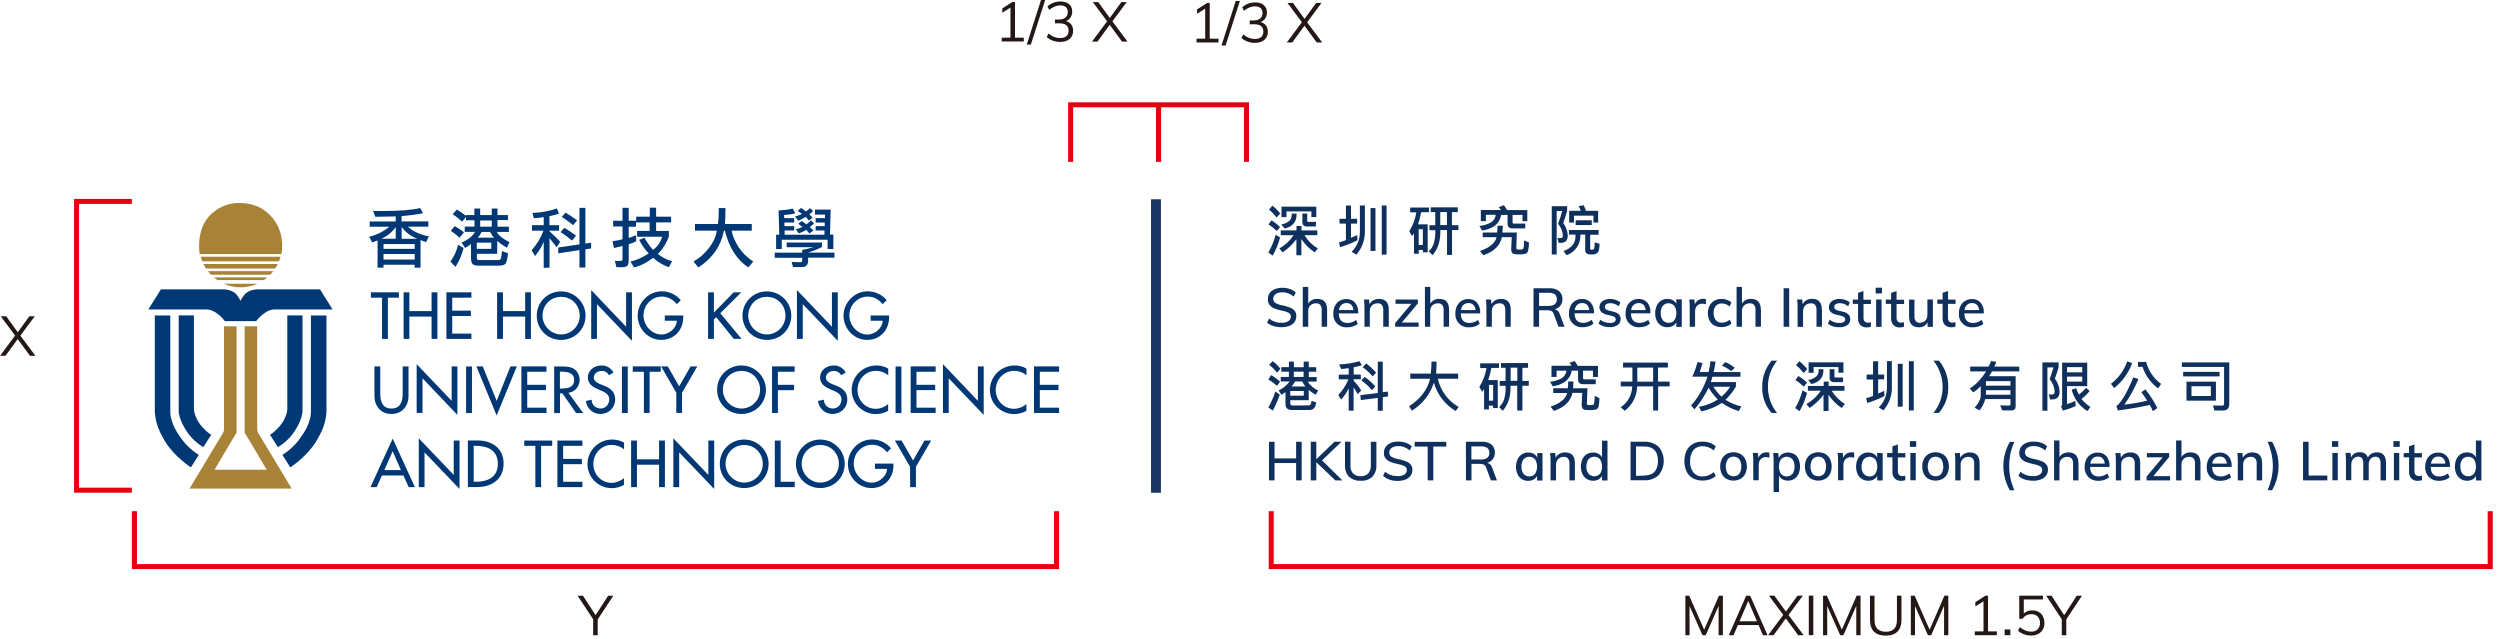 <svg width="270" height="69" viewBox="0 0 270 69" fill="none" xmlns="http://www.w3.org/2000/svg">
<path d="M14.24 53.211H8V21.48H14.24V22.02H8.54V52.67H14.24V53.211Z" fill="#E60012"/>
<path d="M134.889 17.48H134.349V11.59H125.399V17.48H124.849V11.59H115.899V17.48H115.359V11.05H134.889V17.48Z" fill="#E60012"/>
<path d="M110.569 4.07V4.48H108.189V4.07H109.129V0.82L108.249 1.38V0.91L109.339 0.21H109.619V4.07H110.559H110.569Z" fill="#231815"/>
<path d="M110.889 4.82L112.429 0H112.879L111.329 4.82H110.889V4.82Z" fill="#231815"/>
<path d="M115.699 2.66C115.829 2.84 115.899 3.06 115.899 3.33C115.899 3.7 115.769 4 115.519 4.21C115.269 4.42 114.929 4.53 114.489 4.53C114.209 4.53 113.949 4.48 113.699 4.39C113.449 4.3 113.229 4.17 113.049 4L113.239 3.62C113.639 3.95 114.049 4.11 114.479 4.11C114.779 4.11 115.009 4.04 115.169 3.91C115.329 3.78 115.409 3.57 115.409 3.31C115.409 2.79 115.079 2.52 114.429 2.52H113.939V2.11H114.339C114.659 2.11 114.899 2.04 115.069 1.9C115.239 1.76 115.319 1.56 115.319 1.3C115.319 1.07 115.249 0.89 115.109 0.77C114.969 0.65 114.779 0.58 114.529 0.58C114.119 0.58 113.719 0.74 113.319 1.07L113.129 0.69C113.299 0.53 113.509 0.4 113.759 0.3C114.009 0.2 114.269 0.16 114.539 0.16C114.919 0.16 115.229 0.26 115.459 0.45C115.689 0.65 115.799 0.91 115.799 1.24C115.799 1.48 115.739 1.7 115.619 1.88C115.499 2.06 115.329 2.2 115.119 2.28C115.369 2.35 115.559 2.48 115.699 2.65V2.66Z" fill="#231815"/>
<path d="M121.759 4.49H121.179L119.849 2.68L118.529 4.49H117.939L119.569 2.3L118.019 0.22H118.609L119.859 1.94L121.109 0.22H121.689L120.139 2.31L121.769 4.49H121.759Z" fill="#231815"/>
<path d="M131.601 4.179V4.589H129.221V4.179H130.161V0.929L129.281 1.489V1.019L130.371 0.319H130.651V4.179H131.591H131.601Z" fill="#231815"/>
<path d="M131.92 4.92L133.46 0.1H133.91L132.36 4.92H131.92V4.92Z" fill="#231815"/>
<path d="M136.73 2.76C136.86 2.94 136.93 3.16 136.93 3.43C136.93 3.8 136.8 4.1 136.55 4.31C136.3 4.52 135.96 4.63 135.52 4.63C135.24 4.63 134.98 4.58 134.73 4.49C134.48 4.4 134.26 4.27 134.08 4.1L134.27 3.72C134.67 4.05 135.08 4.21 135.51 4.21C135.81 4.21 136.04 4.14 136.2 4.01C136.36 3.88 136.44 3.67 136.44 3.41C136.44 2.89 136.11 2.62 135.46 2.62H134.97V2.21H135.37C135.69 2.21 135.93 2.14 136.1 2C136.27 1.86 136.35 1.66 136.35 1.4C136.35 1.17 136.28 0.99 136.14 0.87C136 0.75 135.81 0.68 135.56 0.68C135.15 0.68 134.75 0.84 134.35 1.17L134.16 0.79C134.33 0.63 134.54 0.5 134.79 0.4C135.04 0.3 135.3 0.26 135.57 0.26C135.95 0.26 136.26 0.36 136.49 0.55C136.72 0.75 136.83 1.01 136.83 1.34C136.83 1.58 136.77 1.8 136.65 1.98C136.53 2.16 136.36 2.3 136.15 2.38C136.4 2.45 136.59 2.58 136.73 2.75V2.76Z" fill="#231815"/>
<path d="M142.791 4.589H142.211L140.881 2.779L139.561 4.589H138.971L140.601 2.399L139.051 0.319H139.641L140.891 2.039L142.141 0.319H142.721L141.171 2.409L142.801 4.589H142.791Z" fill="#231815"/>
<path d="M114.38 61.46H14.24V55.21H14.79V60.92H113.83V55.21H114.38V61.46Z" fill="#E60012"/>
<path d="M269.22 61.46H137.02V55.21H137.56V60.92H268.67V55.21H269.22V61.46Z" fill="#E60012"/>
<path d="M3.82 38.43H3.24L1.91 36.62L0.59 38.43H0L1.63 36.24L0.08 34.16H0.67L1.92 35.88L3.17 34.16H3.75L2.2 36.25L3.83 38.43H3.82Z" fill="#231815"/>
<path d="M64.551 66.88V68.61H64.061V66.88L62.381 64.34H62.961L64.321 66.44L65.681 64.34H66.241L64.561 66.88H64.551Z" fill="#231815"/>
<path d="M186.07 64.33V68.6H185.61V65.43L184.22 68.6H183.87L182.47 65.45V68.6H182.02V64.33H182.43L184.05 68.01L185.65 64.33H186.06H186.07Z" fill="#231815"/>
<path d="M189.919 67.51H187.689L187.219 68.61H186.709L188.589 64.34H189.019L190.899 68.61H190.399L189.929 67.51H189.919ZM189.749 67.1L188.809 64.9L187.869 67.1H189.749Z" fill="#231815"/>
<path d="M194.779 68.6H194.199L192.869 66.79L191.549 68.6H190.959L192.589 66.41L191.039 64.33H191.629L192.879 66.05L194.129 64.33H194.709L193.159 66.42L194.789 68.6H194.779Z" fill="#231815"/>
<path d="M195.35 64.33H195.84V68.6H195.35V64.33Z" fill="#231815"/>
<path d="M200.939 64.33V68.6H200.479V65.43L199.089 68.6H198.739L197.339 65.45V68.6H196.889V64.33H197.299L198.919 68.01L200.519 64.33H200.929H200.939Z" fill="#231815"/>
<path d="M202.389 68.22C202.099 67.93 201.959 67.5 201.959 66.93V64.33H202.449V66.97C202.449 67.39 202.549 67.7 202.759 67.91C202.959 68.12 203.269 68.23 203.669 68.23C204.069 68.23 204.369 68.12 204.569 67.91C204.769 67.7 204.869 67.38 204.869 66.97V64.33H205.359V66.93C205.359 67.49 205.219 67.92 204.929 68.21C204.639 68.5 204.219 68.65 203.669 68.65C203.119 68.65 202.689 68.51 202.399 68.22H202.389Z" fill="#231815"/>
<path d="M210.419 64.33V68.6H209.959V65.43L208.569 68.6H208.219L206.819 65.45V68.6H206.369V64.33H206.779L208.399 68.01L209.999 64.33H210.409H210.419Z" fill="#231815"/>
<path d="M215.659 68.19V68.6H213.279V68.19H214.219V64.94L213.339 65.5V65.03L214.429 64.33H214.709V68.19H215.649H215.659Z" fill="#231815"/>
<path d="M217.12 67.981V68.6H216.5V67.981H217.12Z" fill="#231815"/>
<path d="M220.179 66.09C220.379 66.2 220.539 66.36 220.639 66.57C220.739 66.78 220.799 67.01 220.799 67.28C220.799 67.55 220.739 67.79 220.619 67.99C220.499 68.2 220.329 68.36 220.119 68.47C219.899 68.58 219.649 68.64 219.359 68.64C219.099 68.64 218.839 68.59 218.589 68.5C218.339 68.41 218.129 68.28 217.949 68.11L218.139 67.73C218.539 68.06 218.939 68.22 219.359 68.22C219.659 68.22 219.889 68.14 220.059 67.97C220.229 67.8 220.319 67.57 220.319 67.28C220.319 66.99 220.239 66.77 220.069 66.59C219.899 66.42 219.679 66.33 219.399 66.33C218.989 66.33 218.669 66.5 218.419 66.83H218.079V64.33H220.639V64.74H218.569V66.26C218.809 66.03 219.109 65.92 219.479 65.92C219.749 65.92 219.979 65.98 220.189 66.09H220.179Z" fill="#231815"/>
<path d="M223.16 66.88V68.61H222.67V66.88L220.99 64.34H221.57L222.93 66.44L224.29 64.34H224.85L223.17 66.88H223.16Z" fill="#231815"/>
<path d="M43.379 24.52V25.79H45.069C44.369 25.52 43.809 25.09 43.379 24.52ZM41.419 28.03H44.789V27.43H41.419V28.03ZM44.789 26.36H41.419V26.88H44.789V26.36ZM41.179 25.78H42.739V24.52C42.339 25.09 41.819 25.51 41.179 25.78ZM45.419 25.94V28.91H44.779V28.59H41.419V28.91H40.779V25.97C40.669 26.02 40.469 26.09 40.199 26.18L39.869 25.57C40.699 25.37 41.419 25.01 42.039 24.49H39.929V23.92H42.739V23.37C41.709 23.4 40.979 23.41 40.529 23.41L40.299 22.78C40.559 22.78 40.879 22.79 41.259 22.79C43.079 22.79 44.459 22.69 45.389 22.47L45.679 23.03C45.059 23.16 44.289 23.26 43.369 23.34V23.91H46.259V24.48H44.059C44.579 24.98 45.329 25.33 46.319 25.53L46.019 26.15C45.929 26.11 45.829 26.07 45.719 26.04C45.609 26.01 45.509 25.97 45.419 25.92" fill="#003875"/>
<path d="M51.86 24.48H53.11V23.809H51.86V24.48ZM52.01 25.049C51.91 25.279 51.77 25.489 51.61 25.669H53.35C53.2 25.5 53.06 25.299 52.93 25.049H52.01ZM51.49 26.88H53.06V26.209H51.49V26.88ZM50.32 23.23H51.23V22.52H51.86V23.23H53.11V22.52H53.73V23.23H54.86V23.77H53.73V24.48H54.96V25.049H53.65C53.83 25.419 54.29 25.79 55.03 26.149L54.74 26.759C54.32 26.509 53.97 26.259 53.7 26.009V27.41H51.5V27.849C51.5 28.009 51.58 28.09 51.74 28.09H53.77C53.96 28.09 54.08 28.02 54.11 27.88C54.15 27.73 54.18 27.48 54.21 27.119L54.87 27.36C54.8 27.989 54.7 28.369 54.58 28.5C54.46 28.619 54.23 28.689 53.88 28.689H51.66C51.37 28.689 51.16 28.63 51.04 28.52C50.93 28.41 50.87 28.189 50.87 27.88V26.349C50.76 26.45 50.55 26.59 50.24 26.779L49.85 26.2C50.61 25.86 51.09 25.47 51.29 25.04H50.19V24.47H51.24V23.79H50.33V23.419L49.91 23.939C49.54 23.599 49.2 23.329 48.89 23.14L49.34 22.63C49.73 22.88 50.06 23.099 50.33 23.309V23.22L50.32 23.23ZM49.65 25.669C49.28 25.36 48.96 25.11 48.69 24.93L49.1 24.419C49.42 24.59 49.76 24.82 50.11 25.079L49.64 25.669H49.65ZM50.07 26.779C49.88 27.52 49.59 28.2 49.2 28.82L48.65 28.259C49.05 27.689 49.33 27.079 49.47 26.43L50.07 26.779V26.779Z" fill="#003875"/>
<path d="M61.9 24.32C61.39 23.91 60.98 23.62 60.67 23.42L61.08 22.97C61.38 23.13 61.79 23.41 62.33 23.8L61.9 24.31V24.32ZM61.78 25.98C61.31 25.59 60.9 25.29 60.54 25.07L60.94 24.61C61.28 24.79 61.7 25.07 62.21 25.45L61.79 25.98H61.78ZM60.29 27.37V26.73L62.58 26.39V22.45H63.22V26.31L63.84 26.21V26.83L63.22 26.93V28.89H62.58V27.01L60.29 27.36V27.37ZM58.71 23.45C58.47 23.5 58.11 23.53 57.65 23.57L57.51 23C58.53 22.95 59.41 22.78 60.14 22.51L60.37 23.07C60.04 23.18 59.7 23.28 59.34 23.35V24.32H60.38V24.91H59.34V24.97C59.85 25.44 60.24 25.82 60.5 26.11L60.12 26.7C59.98 26.51 59.85 26.34 59.71 26.18C59.59 26.04 59.47 25.89 59.35 25.72V28.9L58.72 28.93V26.12C58.55 26.56 58.24 27.07 57.79 27.65L57.41 27.03C57.99 26.38 58.42 25.67 58.7 24.91H57.45V24.32H58.72V23.46L58.71 23.45Z" fill="#003875"/>
<path d="M68.71 24.49H67.9V25.7C68.26 25.58 68.53 25.48 68.7 25.4V26.07C68.56 26.15 68.29 26.25 67.9 26.38V28.06C67.9 28.38 67.85 28.6 67.76 28.7C67.66 28.81 67.45 28.86 67.11 28.86H66.57L66.41 28.17L67.01 28.19C67.16 28.19 67.23 28.11 67.23 27.96V26.56C66.84 26.66 66.54 26.74 66.31 26.79L66.15 26.05C66.55 26 66.91 25.93 67.23 25.84V24.46H66.22V23.84H67.23V22.44H67.9V23.84H68.71V23.4H70.18V22.43H70.86V23.4H72.48V24.02H70.86V24.94H72.24V25.51C72.18 25.76 72.03 26.08 71.79 26.48C71.55 26.88 71.3 27.19 71.04 27.42C71.5 27.79 72.01 28.06 72.59 28.22L72.24 28.86C71.64 28.66 71.07 28.32 70.54 27.84C69.82 28.39 69.13 28.74 68.47 28.87L68.09 28.25C68.75 28.1 69.4 27.81 70.06 27.37C69.71 27.02 69.36 26.53 69.03 25.91L69.6 25.68C69.92 26.24 70.23 26.67 70.54 26.99C71.01 26.62 71.34 26.15 71.53 25.57H68.81V24.94H70.16V24.02H68.69V24.46L68.71 24.49Z" fill="#003875"/>
<path d="M79.01 24.91C79.12 25.47 79.36 26.05 79.75 26.66C80.14 27.27 80.67 27.8 81.35 28.25L80.82 28.88C79.59 28.07 78.74 26.75 78.29 24.91H78.18C77.87 26.56 76.96 27.88 75.42 28.89L74.9 28.24C75.55 27.87 76.11 27.39 76.57 26.78C77.03 26.18 77.32 25.56 77.42 24.91H75.06V24.19H77.54C77.6 23.77 77.63 23.2 77.63 22.47H78.35C78.35 23.25 78.33 23.83 78.29 24.19H81.19V24.91H79H79.01Z" fill="#003875"/>
<path d="M87.05 24.83C86.84 24.98 86.57 25.1 86.25 25.21L85.96 24.75C86.27 24.68 86.51 24.6 86.67 24.5C86.58 24.43 86.43 24.32 86.21 24.17L86.57 23.87C86.66 23.93 86.74 23.98 86.81 24.02C86.9 24.08 86.99 24.15 87.1 24.23C87.24 24.14 87.39 24 87.57 23.81L87.93 24.12C87.76 24.29 87.61 24.43 87.46 24.53C87.59 24.65 87.72 24.77 87.85 24.89L87.41 25.22C87.2 24.95 87.08 24.82 87.05 24.82M87.01 23.42C86.78 23.57 86.52 23.7 86.21 23.84L85.86 23.38C86.24 23.28 86.49 23.18 86.61 23.1C86.5 23.01 86.34 22.9 86.14 22.78L86.51 22.46C86.69 22.57 86.87 22.7 87.05 22.84C87.25 22.71 87.38 22.58 87.47 22.47L87.81 22.78C87.71 22.92 87.57 23.04 87.41 23.15C87.5 23.23 87.62 23.35 87.77 23.51L87.35 23.82C87.17 23.56 87.05 23.43 87 23.43M89.37 25.89H84.43V26.9H83.82V25.35H84.16L84.09 22.72C84.68 22.7 85.19 22.64 85.6 22.52L85.9 23.03C85.64 23.12 85.24 23.18 84.68 23.21L84.7 23.56H85.77V24.03H84.72V24.42H85.77V24.89H84.74V25.35H89.04V24.89H88.09V24.42H89.07V24.03H88.09V23.56H89.1V23.18H88.02V22.64H89.71L89.64 25.34H90V26.89H89.38V25.88L89.37 25.89ZM88.77 26.18V26.68C88.37 26.89 87.87 27.09 87.28 27.28H90.12V27.83H87.28V28.11C87.28 28.6 87.07 28.84 86.66 28.84H85.65L85.49 28.29L86.43 28.32C86.57 28.32 86.64 28.25 86.64 28.12V27.84H83.67V27.29H86.64V26.99C86.95 26.94 87.35 26.84 87.84 26.7H84.96V26.19H88.77V26.18Z" fill="#003875"/>
<path d="M41.891 36.6H41.261V32.15H40.06V31.57H43.081V32.15H41.891V36.6Z" fill="#003875"/>
<path d="M46.61 33.6V31.57H47.24V36.6H46.61V34.19H44.21V36.6H43.59V31.57H44.21V33.6H46.61Z" fill="#003875"/>
<path d="M48.211 31.57H50.911V32.15H48.841V33.55H50.851V34.13H48.841V36.03H50.911V36.6H48.211V31.57Z" fill="#003875"/>
<path d="M56.719 33.6V31.57H57.34V36.6H56.719V34.19H54.319V36.6H53.69V31.57H54.319V33.6H56.719Z" fill="#003875"/>
<path d="M62.611 34.09C62.611 32.98 61.781 32.06 60.601 32.06C59.421 32.06 58.591 32.99 58.591 34.09C58.591 35.19 59.511 36.12 60.601 36.12C61.691 36.12 62.611 35.23 62.611 34.09ZM63.241 34.09C63.241 35.58 62.061 36.71 60.601 36.71C59.141 36.71 57.971 35.58 57.971 34.09C57.971 32.6 59.161 31.47 60.601 31.47C62.041 31.47 63.241 32.65 63.241 34.09Z" fill="#003875"/>
<path d="M63.85 31.33L67.62 35.29V31.57H68.25V36.81L64.47 32.85V36.6H63.85V31.33Z" fill="#003875"/>
<path d="M73.789 34.07V34.27C73.789 35.65 72.819 36.71 71.409 36.71C69.999 36.71 68.869 35.5 68.869 34.1C68.869 32.7 70.029 31.46 71.479 31.46C72.259 31.46 73.029 31.81 73.529 32.43L73.089 32.85C72.729 32.36 72.119 32.03 71.509 32.03C70.379 32.03 69.499 32.94 69.499 34.07C69.499 35.12 70.369 36.13 71.449 36.13C72.229 36.13 73.069 35.46 73.099 34.64H71.799V34.07H73.789V34.07Z" fill="#003875"/>
<path d="M79.231 31.57H80.061L77.791 33.83L80.091 36.6H79.251L77.351 34.26L77.101 34.5V36.6H76.471V31.57H77.101V33.75L79.231 31.57Z" fill="#003875"/>
<path d="M84.829 34.09C84.829 32.98 83.999 32.06 82.82 32.06C81.639 32.06 80.809 32.99 80.809 34.09C80.809 35.19 81.73 36.12 82.82 36.12C83.909 36.12 84.829 35.23 84.829 34.09ZM85.459 34.09C85.459 35.58 84.279 36.71 82.829 36.71C81.379 36.71 80.189 35.58 80.189 34.09C80.189 32.6 81.379 31.47 82.829 31.47C84.279 31.47 85.459 32.65 85.459 34.09Z" fill="#003875"/>
<path d="M86.07 31.33L89.85 35.29V31.57H90.48V36.81L86.7 32.85V36.6H86.07V31.33Z" fill="#003875"/>
<path d="M96.02 34.07V34.27C96.02 35.65 95.05 36.71 93.64 36.71C92.23 36.71 91.1 35.5 91.1 34.1C91.1 32.7 92.26 31.46 93.71 31.46C94.49 31.46 95.27 31.81 95.76 32.43L95.32 32.85C94.96 32.36 94.35 32.03 93.74 32.03C92.61 32.03 91.73 32.94 91.73 34.07C91.73 35.12 92.6 36.13 93.68 36.13C94.46 36.13 95.3 35.46 95.33 34.64H94.03V34.07H96.02V34.07Z" fill="#003875"/>
<path d="M41.069 39.57V42.54C41.069 43.36 41.319 44.12 42.279 44.12C43.239 44.12 43.489 43.36 43.489 42.54V39.57H44.12V42.75C44.12 43.86 43.429 44.71 42.279 44.71C41.13 44.71 40.44 43.86 40.44 42.75V39.57H41.069Z" fill="#003875"/>
<path d="M45 39.33L48.78 43.29V39.57H49.4V44.81L45.63 40.86V44.6H45V39.33Z" fill="#003875"/>
<path d="M50.97 39.58H50.34V44.61H50.97V39.58Z" fill="#003875"/>
<path d="M53.639 43.3L55.129 39.57H55.819L53.639 44.87L51.449 39.57H52.139L53.639 43.3Z" fill="#003875"/>
<path d="M56.31 39.57H59.02V40.15H56.941V41.56H58.961V42.13H56.941V44.03H59.02V44.6H56.31V39.57Z" fill="#003875"/>
<path d="M60.48 41.96H60.68C61.32 41.96 62.01 41.84 62.01 41.04C62.01 40.24 61.26 40.14 60.64 40.14H60.47V41.96H60.48ZM62.98 44.61H62.22L60.74 42.48H60.48V44.61H59.85V39.58H60.61C61.06 39.58 61.54 39.58 61.94 39.81C62.36 40.06 62.6 40.53 62.6 41.01C62.6 41.73 62.12 42.33 61.39 42.42L62.98 44.61V44.61Z" fill="#003875"/>
<path d="M65.779 40.53C65.59 40.22 65.35 40.06 64.969 40.06C64.57 40.06 64.129 40.33 64.129 40.77C64.129 41.16 64.519 41.37 64.829 41.49L65.189 41.63C65.9 41.91 66.439 42.3 66.439 43.14C66.439 44.05 65.73 44.71 64.829 44.71C64.019 44.71 63.38 44.11 63.27 43.3L63.9 43.17C63.9 43.72 64.329 44.12 64.87 44.12C65.409 44.12 65.799 43.67 65.799 43.14C65.799 42.61 65.37 42.37 64.93 42.19L64.579 42.04C64.01 41.79 63.489 41.47 63.489 40.77C63.489 39.96 64.21 39.47 64.969 39.47C65.529 39.47 65.99 39.74 66.26 40.23L65.76 40.53H65.779Z" fill="#003875"/>
<path d="M67.8 39.58H67.17V44.61H67.8V39.58Z" fill="#003875"/>
<path d="M70.16 44.6H69.54V40.15H68.34V39.57H71.36V40.15H70.16V44.6Z" fill="#003875"/>
<path d="M71.4 39.57H72.12L73.35 41.72L74.59 39.57H75.31L73.66 42.42V44.6H73.04V42.42L71.4 39.57Z" fill="#003875"/>
<path d="M82.089 42.09C82.089 40.98 81.259 40.06 80.079 40.06C78.899 40.06 78.069 40.99 78.069 42.09C78.069 43.19 78.989 44.12 80.079 44.12C81.169 44.12 82.089 43.23 82.089 42.09ZM82.719 42.09C82.719 43.59 81.539 44.71 80.079 44.71C78.619 44.71 77.449 43.58 77.449 42.09C77.449 40.6 78.639 39.47 80.079 39.47C81.519 39.47 82.719 40.65 82.719 42.09Z" fill="#003875"/>
<path d="M84.011 40.15V41.56H85.761V42.14H84.011V44.6H83.381V39.57H85.821V40.15H84.011Z" fill="#003875"/>
<path d="M90.85 40.53C90.66 40.22 90.42 40.06 90.04 40.06C89.64 40.06 89.2 40.33 89.2 40.77C89.2 41.16 89.59 41.37 89.9 41.49L90.26 41.63C90.97 41.91 91.51 42.3 91.51 43.14C91.51 44.05 90.8 44.71 89.9 44.71C89.09 44.71 88.45 44.11 88.34 43.3L88.98 43.17C88.98 43.72 89.41 44.12 89.95 44.12C90.49 44.12 90.88 43.67 90.88 43.14C90.88 42.61 90.45 42.37 90.01 42.19L89.66 42.04C89.09 41.79 88.57 41.47 88.57 40.77C88.57 39.96 89.29 39.47 90.05 39.47C90.61 39.47 91.07 39.74 91.34 40.23L90.84 40.53H90.85Z" fill="#003875"/>
<path d="M95.93 40.54C95.57 40.22 95.081 40.05 94.6 40.05C93.471 40.05 92.611 40.99 92.611 42.11C92.611 43.23 93.46 44.15 94.581 44.15C95.07 44.15 95.55 43.96 95.921 43.63V44.37C95.531 44.6 95.04 44.72 94.6 44.72C93.171 44.72 91.981 43.58 91.981 42.12C91.981 40.66 93.171 39.47 94.66 39.47C95.1 39.47 95.55 39.58 95.93 39.81V40.54V40.54Z" fill="#003875"/>
<path d="M97.351 39.58H96.721V44.61H97.351V39.58Z" fill="#003875"/>
<path d="M98.35 39.57H101.05V40.15H98.98V41.56H101V42.13H98.98V44.03H101.05V44.6H98.35V39.57Z" fill="#003875"/>
<path d="M101.84 39.33L105.61 43.29V39.57H106.24V44.81L102.46 40.86V44.6H101.84V39.33Z" fill="#003875"/>
<path d="M110.86 40.54C110.5 40.22 110.01 40.05 109.53 40.05C108.4 40.05 107.54 40.99 107.54 42.11C107.54 43.23 108.39 44.15 109.51 44.15C110 44.15 110.48 43.96 110.85 43.63V44.37C110.46 44.6 109.97 44.72 109.53 44.72C108.1 44.72 106.91 43.58 106.91 42.12C106.91 40.66 108.1 39.47 109.59 39.47C110.03 39.47 110.48 39.58 110.86 39.81V40.54V40.54Z" fill="#003875"/>
<path d="M111.67 39.57H114.38V40.15H112.3V41.56H114.32V42.13H112.3V44.03H114.38V44.6H111.67V39.57Z" fill="#003875"/>
<path d="M42.4 48.74L41.51 50.77H43.3L42.41 48.74H42.4ZM41.25 51.35L40.68 52.61H40.01L42.41 47.37L44.81 52.61H44.14L43.57 51.35H41.26H41.25Z" fill="#003875"/>
<path d="M45.23 47.34L49.001 51.29V47.58H49.63V52.81L45.85 48.86V52.61H45.23V47.34Z" fill="#003875"/>
<path d="M51.159 52.03H51.379C52.659 52.03 53.769 51.55 53.769 50.09C53.769 48.63 52.659 48.15 51.379 48.15H51.159V52.03ZM50.529 47.57H51.569C53.109 47.57 54.389 48.38 54.389 50.06C54.389 51.74 53.139 52.6 51.549 52.6H50.529V47.57Z" fill="#003875"/>
<path d="M58.439 52.61H57.819V48.15H56.619V47.58H59.639V48.15H58.439V52.61Z" fill="#003875"/>
<path d="M60.199 47.58H62.899V48.15H60.819V49.56H62.839V50.13H60.819V52.03H62.899V52.61H60.199V47.58Z" fill="#003875"/>
<path d="M67.399 48.54C67.039 48.22 66.549 48.05 66.069 48.05C64.939 48.05 64.079 48.99 64.079 50.11C64.079 51.23 64.929 52.15 66.049 52.15C66.539 52.15 67.019 51.96 67.389 51.63V52.37C66.999 52.6 66.509 52.72 66.069 52.72C64.639 52.72 63.449 51.58 63.449 50.12C63.449 48.66 64.639 47.47 66.129 47.47C66.569 47.47 67.019 47.58 67.399 47.81V48.54V48.54Z" fill="#003875"/>
<path d="M71.18 49.61V47.58H71.81V52.61H71.18V50.19H68.79V52.61H68.16V47.58H68.79V49.61H71.18Z" fill="#003875"/>
<path d="M72.721 47.34L76.501 51.29V47.58H77.131V52.81L73.351 48.86V52.61H72.721V47.34Z" fill="#003875"/>
<path d="M82.38 50.09C82.38 48.98 81.55 48.06 80.37 48.06C79.19 48.06 78.36 48.99 78.36 50.09C78.36 51.19 79.28 52.12 80.37 52.12C81.46 52.12 82.38 51.23 82.38 50.09ZM83.01 50.09C83.01 51.59 81.83 52.71 80.37 52.71C78.91 52.71 77.74 51.58 77.74 50.09C77.74 48.6 78.93 47.47 80.37 47.47C81.81 47.47 83.01 48.65 83.01 50.09Z" fill="#003875"/>
<path d="M84.31 52.03H85.83V52.61H83.68V47.58H84.31V52.03Z" fill="#003875"/>
<path d="M90.601 50.09C90.601 48.98 89.771 48.06 88.591 48.06C87.411 48.06 86.581 48.99 86.581 50.09C86.581 51.19 87.501 52.12 88.591 52.12C89.681 52.12 90.601 51.23 90.601 50.09ZM91.231 50.09C91.231 51.59 90.051 52.71 88.591 52.71C87.131 52.71 85.961 51.58 85.961 50.09C85.961 48.6 87.151 47.47 88.591 47.47C90.031 47.47 91.231 48.65 91.231 50.09Z" fill="#003875"/>
<path d="M96.49 50.07V50.27C96.49 51.65 95.52 52.71 94.11 52.71C92.7 52.71 91.57 51.5 91.57 50.1C91.57 48.7 92.73 47.46 94.18 47.46C94.96 47.46 95.74 47.81 96.23 48.43L95.79 48.85C95.43 48.36 94.82 48.03 94.21 48.03C93.08 48.03 92.2 48.94 92.2 50.07C92.2 51.12 93.07 52.13 94.15 52.13C94.93 52.13 95.77 51.46 95.8 50.64H94.5V50.07H96.49V50.07Z" fill="#003875"/>
<path d="M96.65 47.58H97.37L98.61 49.73L99.84 47.58H100.56L98.92 50.42V52.61H98.29V50.42L96.65 47.58Z" fill="#003875"/>
<path d="M31.501 52.77L27.891 46.76C27.891 46.76 27.781 46.62 27.781 46.39V35.24H26.421V46.74C26.531 46.85 28.801 50.73 28.801 50.73H23.171C23.171 50.73 25.441 46.86 25.551 46.74V35.24H24.191V46.39C24.191 46.62 24.081 46.76 24.081 46.76L20.471 52.77H31.501Z" fill="#A88236"/>
<path d="M30.39 27.44C30.39 27.44 31.07 24.63 28.65 22.79C28.65 22.79 27.68 21.92 25.84 21.92C24.19 21.92 23.22 22.79 23.22 22.79C20.99 24.34 21.57 27.44 21.57 27.44H30.39V27.44Z" fill="#A88236"/>
<path d="M21.84 28.221H30.13C30.19 28.061 30.25 27.901 30.3 27.73H21.68C21.73 27.901 21.78 28.061 21.85 28.221" fill="#A88236"/>
<path d="M30.001 28.51H21.971C22.051 28.68 22.141 28.84 22.251 29H29.721C29.821 28.85 29.911 28.68 30.001 28.51Z" fill="#A88236"/>
<path d="M22.791 29.67H29.181C29.301 29.55 29.411 29.42 29.521 29.28H22.461C22.571 29.42 22.681 29.54 22.801 29.67" fill="#A88236"/>
<path d="M23.48 30.25H28.49C28.62 30.16 28.75 30.06 28.87 29.96H23.1C23.22 30.06 23.35 30.16 23.48 30.25Z" fill="#A88236"/>
<path d="M24.17 30.64C24.72 30.89 25.34 31.03 25.98 31.03C26.62 31.03 27.24 30.89 27.79 30.64H24.17V30.64Z" fill="#A88236"/>
<path d="M34.58 31.25H27.79C27.79 31.25 27.16 31.25 26.66 31.59C26.27 31.86 25.989 32.47 25.98 32.5C25.98 32.5 25.689 31.85 25.299 31.59C24.799 31.25 24.169 31.25 24.169 31.25H17.38L16.02 33.42H22.239C22.239 33.42 22.419 33.42 22.54 33.44C22.72 33.47 23.049 33.57 23.38 33.81C23.84 34.14 23.97 34.31 24.079 34.43C24.14 34.49 24.279 34.68 24.279 34.68H27.669C27.669 34.68 27.82 34.48 27.869 34.43C27.98 34.32 28.11 34.15 28.57 33.81C28.899 33.57 29.23 33.47 29.41 33.44C29.52 33.42 29.709 33.42 29.709 33.42H35.919L34.559 31.25H34.58Z" fill="#003875"/>
<path d="M16.721 34.08V44.4C16.721 44.51 16.721 44.61 16.741 44.7C16.851 45.79 17.191 46.6 17.821 47.66C18.821 49.32 20.621 50.48 20.621 50.48L21.471 49.12C21.471 49.12 20.311 48.5 19.391 47.09C19.201 46.81 19.021 46.54 18.891 46.28C18.771 46.03 18.681 45.83 18.611 45.61C18.561 45.45 18.511 45.31 18.481 45.18C18.431 44.99 18.411 44.85 18.401 44.67C18.401 44.61 18.391 44.35 18.391 44.35V34.07H16.711L16.721 34.08Z" fill="#003875"/>
<path d="M19.301 34.08V44.36C19.301 44.36 19.301 44.4 19.301 44.45C19.301 44.5 19.301 44.57 19.321 44.63C19.321 44.67 19.331 44.71 19.341 44.74C19.371 44.9 19.411 45.04 19.481 45.25C19.601 45.6 19.801 46.01 20.101 46.49C20.861 47.72 21.961 48.28 21.961 48.28L22.811 46.96C22.811 46.96 22.531 46.8 22.191 46.47C21.961 46.25 21.691 45.97 21.461 45.62C21.231 45.27 21.101 44.92 21.021 44.65C20.951 44.43 20.941 44.25 20.941 44.13C20.941 44.04 20.941 43.98 20.941 43.98V34.06H19.311L19.301 34.08Z" fill="#003875"/>
<path d="M35.26 34.08V44.4C35.26 44.51 35.26 44.61 35.24 44.7C35.13 45.79 34.79 46.6 34.15 47.66C33.15 49.32 31.35 50.48 31.35 50.48L30.5 49.12C30.5 49.12 31.66 48.5 32.58 47.09C32.77 46.81 32.95 46.54 33.08 46.28C33.2 46.03 33.29 45.83 33.36 45.61C33.41 45.45 33.46 45.31 33.49 45.18C33.54 44.99 33.56 44.85 33.57 44.67C33.57 44.61 33.58 44.35 33.58 44.35V34.07H35.26V34.08Z" fill="#003875"/>
<path d="M32.67 34.08V44.36C32.67 44.36 32.67 44.4 32.67 44.45C32.67 44.5 32.67 44.57 32.65 44.63C32.65 44.67 32.64 44.71 32.63 44.74C32.6 44.9 32.56 45.04 32.49 45.25C32.37 45.6 32.17 46.01 31.87 46.49C31.11 47.72 30.01 48.28 30.01 48.28L29.16 46.96C29.16 46.96 29.44 46.8 29.78 46.47C30.01 46.25 30.28 45.97 30.51 45.62C30.74 45.27 30.87 44.92 30.95 44.65C31.02 44.43 31.03 44.25 31.03 44.13C31.03 44.04 31.03 43.98 31.03 43.98V34.06H32.66L32.67 34.08Z" fill="#003875"/>
<path d="M125.381 21.52H124.311V53.219H125.381V21.52Z" fill="#1C3663"/>
<path d="M137.53 35.22C137.28 35.14 137.04 35.01 136.84 34.84L137.06 34.4C137.25 34.55 137.46 34.68 137.69 34.75C137.93 34.83 138.17 34.87 138.42 34.86C138.68 34.88 138.93 34.81 139.15 34.68C139.31 34.57 139.41 34.39 139.41 34.19C139.41 34.02 139.32 33.86 139.17 33.78C138.93 33.66 138.67 33.58 138.41 33.54C138.13 33.49 137.86 33.4 137.6 33.3C137.41 33.22 137.24 33.09 137.11 32.93C136.98 32.76 136.92 32.55 136.93 32.34C136.92 32.1 136.98 31.87 137.11 31.67C137.25 31.48 137.44 31.33 137.66 31.24C137.92 31.13 138.2 31.08 138.48 31.08C138.76 31.08 139.04 31.12 139.3 31.21C139.54 31.29 139.76 31.42 139.94 31.59L139.72 32.03C139.54 31.88 139.34 31.76 139.13 31.68C138.92 31.6 138.7 31.56 138.48 31.57C138.23 31.56 137.98 31.62 137.77 31.76C137.6 31.88 137.51 32.07 137.51 32.28C137.51 32.45 137.59 32.61 137.73 32.71C137.96 32.84 138.2 32.93 138.46 32.97C138.75 33.03 139.03 33.11 139.3 33.21C139.5 33.28 139.68 33.4 139.82 33.56C139.95 33.72 140.02 33.93 140 34.14C140 34.37 139.94 34.59 139.81 34.77C139.67 34.96 139.49 35.1 139.27 35.19C139 35.29 138.71 35.34 138.42 35.34C138.11 35.34 137.81 35.3 137.52 35.21" fill="#0F305C"/>
<path d="M143.329 33.46V35.29H142.739V33.49C142.759 33.29 142.699 33.09 142.589 32.93C142.459 32.8 142.279 32.74 142.099 32.76C141.869 32.76 141.659 32.84 141.499 33C141.349 33.17 141.269 33.39 141.289 33.61V35.29H140.699V30.99H141.289V32.8C141.379 32.63 141.519 32.5 141.689 32.41C141.869 32.32 142.069 32.27 142.269 32.28C142.969 32.28 143.329 32.67 143.329 33.46" fill="#0F305C"/>
<path d="M144.88 32.92C144.73 33.07 144.63 33.27 144.61 33.49H146.17C146.17 33.28 146.08 33.08 145.94 32.92C145.8 32.79 145.61 32.72 145.42 32.73C145.22 32.73 145.03 32.79 144.88 32.93M146.69 33.85H144.59C144.61 34.54 144.92 34.88 145.53 34.88C145.87 34.88 146.2 34.76 146.46 34.55L146.64 34.97C146.49 35.1 146.32 35.19 146.13 35.25C145.93 35.32 145.72 35.35 145.51 35.35C144.74 35.42 144.06 34.85 144 34.08C144 34 144 33.91 144 33.83C144 33.55 144.06 33.28 144.18 33.03C144.29 32.81 144.46 32.62 144.67 32.49C144.89 32.36 145.14 32.29 145.4 32.3C145.76 32.28 146.11 32.42 146.35 32.69C146.59 32.99 146.72 33.37 146.69 33.76V33.86V33.85Z" fill="#0F305C"/>
<path d="M149.991 33.46V35.29H149.391V33.49C149.411 33.29 149.351 33.09 149.241 32.93C149.111 32.8 148.931 32.74 148.751 32.76C148.521 32.76 148.311 32.84 148.151 33C148.001 33.17 147.931 33.39 147.941 33.61V35.29H147.361V33.18C147.361 32.9 147.341 32.63 147.311 32.35H147.861L147.911 32.86C148.001 32.68 148.141 32.53 148.321 32.43C148.511 32.33 148.711 32.28 148.921 32.28C149.631 32.28 149.991 32.67 149.991 33.46" fill="#0F305C"/>
<path d="M151.4 34.83H153.21V35.29H150.68V34.89L152.43 32.81H150.72V32.35H153.13V32.77L151.4 34.83Z" fill="#0F305C"/>
<path d="M156.501 33.46V35.29H155.911V33.49C155.931 33.29 155.871 33.09 155.761 32.93C155.631 32.8 155.451 32.74 155.271 32.76C155.051 32.76 154.831 32.84 154.671 33C154.521 33.17 154.451 33.39 154.461 33.61V35.29H153.891V30.99H154.471V32.8C154.561 32.63 154.701 32.5 154.861 32.41C155.041 32.32 155.241 32.27 155.441 32.28C156.151 32.28 156.501 32.67 156.501 33.46" fill="#0F305C"/>
<path d="M158.05 32.92C157.9 33.07 157.81 33.27 157.79 33.49H159.35C159.35 33.28 159.26 33.08 159.12 32.92C158.98 32.79 158.79 32.72 158.6 32.73C158.4 32.73 158.2 32.79 158.05 32.93M159.86 33.85H157.76C157.78 34.54 158.09 34.88 158.7 34.88C159.04 34.88 159.37 34.76 159.63 34.55L159.81 34.97C159.66 35.1 159.49 35.19 159.31 35.25C159.11 35.32 158.9 35.35 158.69 35.35C157.92 35.42 157.24 34.84 157.18 34.07C157.18 33.99 157.18 33.91 157.18 33.83C157.18 33.55 157.23 33.28 157.36 33.03C157.47 32.81 157.64 32.62 157.85 32.49C158.07 32.36 158.32 32.29 158.58 32.3C158.93 32.28 159.28 32.42 159.52 32.69C159.76 32.99 159.88 33.37 159.86 33.76V33.86V33.85Z" fill="#0F305C"/>
<path d="M163.16 33.46V35.29H162.57V33.49C162.59 33.29 162.53 33.09 162.42 32.93C162.29 32.8 162.11 32.74 161.93 32.76C161.7 32.76 161.49 32.84 161.33 33C161.18 33.17 161.1 33.39 161.12 33.61V35.29H160.53V33.18C160.53 32.9 160.52 32.63 160.48 32.35H161.03L161.08 32.86C161.17 32.68 161.31 32.53 161.49 32.43C161.68 32.33 161.89 32.28 162.1 32.28C162.8 32.28 163.16 32.67 163.16 33.46Z" fill="#0F305C"/>
<path d="M167.249 33.03C167.489 33.05 167.729 32.99 167.929 32.85C168.219 32.56 168.219 32.08 167.929 31.79C167.729 31.66 167.489 31.6 167.249 31.62H166.219V33.04H167.259L167.249 33.03ZM168.959 35.29H168.319L167.799 33.9C167.759 33.77 167.669 33.66 167.559 33.59C167.419 33.53 167.269 33.5 167.129 33.51H166.219V35.29H165.619V31.13H167.329C167.709 31.11 168.079 31.21 168.379 31.44C168.629 31.66 168.759 31.98 168.749 32.31C168.749 32.56 168.679 32.8 168.529 33C168.379 33.2 168.159 33.34 167.919 33.4C168.179 33.46 168.379 33.66 168.449 33.91L168.969 35.28L168.959 35.29Z" fill="#0F305C"/>
<path d="M170.339 32.92C170.189 33.07 170.099 33.27 170.069 33.49H171.629C171.629 33.28 171.539 33.08 171.399 32.92C171.259 32.79 171.069 32.72 170.879 32.73C170.679 32.73 170.479 32.79 170.329 32.93L170.339 32.92ZM172.149 33.84H170.049C170.069 34.53 170.379 34.87 170.989 34.87C171.329 34.87 171.649 34.75 171.909 34.54L172.089 34.96C171.939 35.08 171.769 35.18 171.579 35.24C171.379 35.31 171.169 35.34 170.959 35.34C170.189 35.41 169.509 34.83 169.449 34.06C169.449 33.98 169.449 33.9 169.449 33.82C169.449 33.54 169.509 33.27 169.629 33.02C169.739 32.79 169.919 32.61 170.129 32.48C170.349 32.35 170.599 32.28 170.859 32.29C171.209 32.27 171.559 32.41 171.799 32.68C172.049 32.98 172.169 33.36 172.149 33.75V33.85V33.84Z" fill="#0F305C"/>
<path d="M172.641 34.96L172.821 34.53C173.121 34.76 173.501 34.88 173.881 34.88C174.041 34.89 174.201 34.85 174.341 34.78C174.441 34.72 174.501 34.61 174.501 34.49C174.501 34.4 174.461 34.31 174.391 34.25C174.281 34.17 174.161 34.12 174.021 34.1L173.531 33.98C173.311 33.94 173.111 33.84 172.941 33.69C172.811 33.55 172.731 33.36 172.741 33.17C172.741 32.92 172.851 32.68 173.061 32.53C173.311 32.36 173.601 32.27 173.911 32.29C174.111 32.29 174.321 32.32 174.511 32.39C174.691 32.45 174.861 32.54 175.001 32.67L174.821 33.08C174.571 32.87 174.251 32.75 173.921 32.74C173.771 32.74 173.611 32.77 173.481 32.85C173.381 32.92 173.321 33.03 173.321 33.15C173.321 33.24 173.351 33.33 173.421 33.39C173.511 33.46 173.621 33.51 173.731 33.54L174.231 33.66C174.451 33.7 174.661 33.8 174.831 33.95C174.971 34.09 175.041 34.28 175.031 34.47C175.031 34.72 174.921 34.96 174.711 35.1C174.451 35.27 174.151 35.35 173.841 35.33C173.411 35.35 172.981 35.22 172.631 34.95" fill="#0F305C"/>
<path d="M176.431 32.92C176.281 33.07 176.181 33.27 176.161 33.49H177.721C177.721 33.28 177.631 33.08 177.491 32.92C177.351 32.79 177.161 32.72 176.971 32.73C176.771 32.73 176.581 32.8 176.441 32.93L176.431 32.92ZM178.241 33.84H176.141C176.161 34.53 176.471 34.87 177.081 34.87C177.421 34.87 177.751 34.75 178.011 34.54L178.191 34.96C178.041 35.08 177.871 35.18 177.691 35.24C177.491 35.31 177.281 35.34 177.071 35.34C176.301 35.41 175.621 34.84 175.561 34.07C175.561 33.99 175.561 33.9 175.561 33.82C175.561 33.54 175.621 33.27 175.741 33.02C175.851 32.8 176.021 32.61 176.241 32.48C176.461 32.35 176.711 32.28 176.971 32.29C177.321 32.27 177.671 32.41 177.911 32.68C178.151 32.98 178.271 33.36 178.241 33.75V33.85V33.84Z" fill="#0F305C"/>
<path d="M180.821 34.59C180.981 34.36 181.061 34.09 181.041 33.81C181.061 33.53 180.981 33.26 180.821 33.03C180.521 32.69 179.991 32.65 179.651 32.96C179.621 32.98 179.601 33.01 179.581 33.03C179.421 33.26 179.341 33.54 179.361 33.81C179.341 34.09 179.421 34.36 179.581 34.58C179.731 34.77 179.971 34.87 180.211 34.86C180.451 34.88 180.681 34.78 180.831 34.59M181.631 32.35V35.3H181.041V34.8C180.961 34.97 180.831 35.11 180.661 35.2C180.481 35.3 180.271 35.35 180.071 35.34C179.581 35.36 179.131 35.07 178.921 34.62C178.811 34.37 178.751 34.1 178.761 33.82C178.761 33.54 178.811 33.27 178.931 33.01C179.031 32.79 179.191 32.6 179.391 32.47C179.591 32.34 179.831 32.27 180.071 32.28C180.281 32.28 180.481 32.32 180.661 32.42C180.831 32.51 180.961 32.65 181.041 32.82V32.33H181.631V32.35Z" fill="#0F305C"/>
<path d="M184.239 32.319V32.859C184.119 32.819 183.999 32.8 183.879 32.8C183.649 32.779 183.429 32.87 183.269 33.039C183.129 33.209 183.059 33.429 183.069 33.65V35.289H182.489V33.169C182.489 32.889 182.479 32.609 182.439 32.34H182.989L183.039 32.87C183.109 32.69 183.229 32.529 183.399 32.419C183.569 32.319 183.759 32.27 183.949 32.27C184.049 32.27 184.139 32.279 184.229 32.309" fill="#0F305C"/>
<path d="M185.139 35.15C184.919 35.03 184.739 34.84 184.629 34.62C184.509 34.37 184.449 34.1 184.449 33.82C184.449 33.54 184.509 33.26 184.639 33.01C184.759 32.78 184.939 32.59 185.159 32.47C185.399 32.34 185.659 32.27 185.939 32.28C186.139 32.28 186.339 32.32 186.529 32.39C186.699 32.45 186.859 32.54 186.989 32.67L186.809 33.1C186.579 32.9 186.279 32.78 185.969 32.77C185.719 32.76 185.479 32.85 185.309 33.03C185.139 33.25 185.049 33.53 185.069 33.81C185.059 34.09 185.139 34.36 185.309 34.58C185.479 34.77 185.719 34.87 185.979 34.85C186.289 34.85 186.579 34.73 186.819 34.52L186.999 34.95C186.859 35.07 186.689 35.17 186.509 35.23C186.309 35.3 186.109 35.33 185.909 35.33C185.639 35.33 185.379 35.27 185.149 35.15" fill="#0F305C"/>
<path d="M190.181 33.46V35.29H189.591V33.49C189.611 33.29 189.551 33.09 189.441 32.93C189.311 32.8 189.131 32.74 188.951 32.76C188.731 32.76 188.511 32.84 188.351 33C188.201 33.17 188.121 33.38 188.131 33.61V35.29H187.551V30.99H188.131V32.8C188.221 32.63 188.361 32.5 188.531 32.41C188.711 32.32 188.911 32.27 189.111 32.28C189.811 32.28 190.171 32.67 190.171 33.46" fill="#0F305C"/>
<path d="M193.231 31.13H192.631V35.29H193.231V31.13Z" fill="#0F305C"/>
<path d="M196.77 33.459V35.289H196.18V33.489C196.2 33.289 196.14 33.09 196.03 32.929C195.91 32.8 195.73 32.739 195.56 32.76C195.33 32.76 195.12 32.84 194.96 32.999C194.8 33.169 194.72 33.389 194.73 33.62V35.3H194.14V33.169C194.14 32.889 194.13 32.62 194.09 32.34H194.64L194.69 32.849C194.78 32.669 194.92 32.52 195.1 32.419C195.29 32.319 195.49 32.27 195.7 32.27C196.41 32.27 196.76 32.66 196.76 33.45" fill="#0F305C"/>
<path d="M197.42 34.96L197.6 34.53C197.9 34.76 198.28 34.89 198.66 34.88C198.82 34.89 198.98 34.85 199.12 34.78C199.22 34.72 199.28 34.61 199.28 34.49C199.28 34.4 199.24 34.31 199.17 34.25C199.06 34.17 198.94 34.12 198.8 34.1L198.31 33.98C198.09 33.94 197.88 33.84 197.72 33.69C197.59 33.55 197.51 33.37 197.52 33.17C197.52 32.92 197.63 32.68 197.84 32.53C198.09 32.36 198.38 32.27 198.69 32.29C198.89 32.29 199.1 32.32 199.29 32.39C199.47 32.45 199.64 32.54 199.78 32.67L199.6 33.08C199.35 32.86 199.03 32.75 198.7 32.74C198.55 32.74 198.39 32.77 198.26 32.85C198.16 32.92 198.1 33.03 198.1 33.15C198.1 33.24 198.13 33.33 198.2 33.39C198.29 33.46 198.4 33.51 198.51 33.54L199.01 33.66C199.24 33.7 199.46 33.8 199.63 33.96C199.77 34.1 199.84 34.29 199.83 34.48C199.83 34.73 199.72 34.97 199.51 35.11C199.25 35.28 198.95 35.36 198.64 35.34C198.2 35.37 197.76 35.23 197.41 34.96" fill="#0F305C"/>
<path d="M201.26 32.81V34.29C201.24 34.44 201.29 34.6 201.39 34.72C201.49 34.81 201.62 34.85 201.75 34.85C201.86 34.85 201.96 34.83 202.06 34.8V35.29C201.92 35.34 201.77 35.36 201.62 35.36C201.36 35.38 201.1 35.28 200.91 35.1C200.73 34.89 200.65 34.62 200.67 34.35V32.82H200.1V32.36H200.67V31.63L201.25 31.43V32.37H202.06V32.83H201.25L201.26 32.81Z" fill="#0F305C"/>
<path d="M202.62 35.3H203.21V32.35H202.62V35.3ZM202.57 31.69H203.25V31.07H202.57V31.69Z" fill="#0F305C"/>
<path d="M204.83 32.81V34.29C204.81 34.44 204.86 34.6 204.96 34.72C205.06 34.81 205.19 34.85 205.32 34.85C205.43 34.85 205.53 34.83 205.63 34.8V35.29C205.49 35.34 205.34 35.36 205.19 35.36C204.93 35.38 204.67 35.28 204.48 35.1C204.3 34.89 204.22 34.62 204.24 34.35V32.82H203.67V32.36H204.24V31.63L204.83 31.43V32.37H205.64V32.83H204.82L204.83 32.81Z" fill="#0F305C"/>
<path d="M208.75 32.35V35.3H208.18V34.81C208.09 34.98 207.96 35.11 207.8 35.21C207.63 35.3 207.44 35.35 207.24 35.35C206.53 35.35 206.18 34.95 206.18 34.17V32.36H206.76V34.16C206.74 34.35 206.8 34.54 206.91 34.69C207.03 34.81 207.19 34.88 207.36 34.86C207.58 34.86 207.79 34.78 207.94 34.62C208.09 34.45 208.17 34.23 208.16 34V32.34H208.75V32.35Z" fill="#0F305C"/>
<path d="M210.38 32.81V34.29C210.36 34.44 210.41 34.6 210.51 34.72C210.61 34.81 210.75 34.85 210.88 34.84C210.98 34.84 211.09 34.82 211.19 34.79V35.28C211.05 35.33 210.9 35.35 210.75 35.35C210.49 35.37 210.23 35.27 210.04 35.09C209.86 34.88 209.78 34.61 209.8 34.34V32.81H209.23V32.35H209.8V31.62L210.39 31.42V32.36H211.2V32.82H210.37L210.38 32.81Z" fill="#0F305C"/>
<path d="M212.441 32.92C212.291 33.07 212.191 33.27 212.171 33.49H213.731C213.731 33.28 213.641 33.08 213.501 32.92C213.361 32.79 213.171 32.72 212.981 32.73C212.781 32.73 212.581 32.79 212.441 32.93M214.251 33.85H212.151C212.171 34.54 212.481 34.88 213.091 34.88C213.431 34.88 213.761 34.76 214.021 34.55L214.201 34.97C214.051 35.1 213.881 35.19 213.691 35.25C213.491 35.32 213.281 35.35 213.071 35.35C212.301 35.42 211.621 34.85 211.561 34.08C211.561 34 211.561 33.91 211.561 33.83C211.561 33.55 211.611 33.28 211.741 33.03C211.851 32.81 212.021 32.62 212.241 32.49C212.461 32.36 212.711 32.29 212.971 32.3C213.321 32.28 213.671 32.42 213.911 32.69C214.151 32.99 214.281 33.37 214.251 33.76V33.86V33.85Z" fill="#0F305C"/>
<path d="M139.981 47.71H140.581V51.88H139.981V50.01H137.651V51.88H137.051V47.71H137.651V49.51H139.981V47.71Z" fill="#0F305C"/>
<path d="M144.971 51.88H144.211L142.161 49.92V51.88H141.561V47.71H142.161V49.6L144.121 47.71H144.881L142.781 49.72L144.971 51.88Z" fill="#0F305C"/>
<path d="M145.69 51.49C145.38 51.14 145.23 50.68 145.26 50.22V47.71H145.85V50.26C145.82 50.58 145.92 50.89 146.13 51.13C146.35 51.34 146.65 51.45 146.95 51.43C147.25 51.45 147.55 51.34 147.77 51.13C147.97 50.89 148.07 50.57 148.05 50.26V47.71H148.65V50.22C148.68 50.68 148.53 51.14 148.22 51.49C147.88 51.8 147.42 51.95 146.96 51.92C146.5 51.95 146.05 51.8 145.7 51.49" fill="#0F305C"/>
<path d="M150.059 51.79C149.799 51.71 149.569 51.57 149.369 51.39L149.589 50.95C149.779 51.11 149.989 51.23 150.219 51.31C150.459 51.39 150.699 51.42 150.949 51.42C151.209 51.44 151.459 51.38 151.679 51.25C151.839 51.14 151.939 50.96 151.939 50.76C151.939 50.59 151.849 50.43 151.699 50.35C151.459 50.23 151.199 50.15 150.939 50.11C150.659 50.06 150.389 49.97 150.129 49.87C149.939 49.79 149.769 49.66 149.639 49.5C149.509 49.33 149.449 49.12 149.459 48.91C149.459 48.68 149.519 48.46 149.649 48.27C149.789 48.08 149.979 47.93 150.189 47.84C150.449 47.73 150.729 47.68 151.009 47.69C151.289 47.69 151.569 47.73 151.829 47.82C152.069 47.9 152.289 48.03 152.469 48.2L152.249 48.64C152.069 48.49 151.869 48.37 151.659 48.29C151.449 48.21 151.229 48.17 151.009 48.18C150.759 48.17 150.509 48.23 150.299 48.37C150.129 48.49 150.029 48.68 150.039 48.89C150.039 49.06 150.119 49.22 150.269 49.32C150.499 49.45 150.739 49.54 150.999 49.58C151.289 49.64 151.569 49.72 151.839 49.82C152.039 49.89 152.209 50.01 152.349 50.17C152.479 50.33 152.549 50.53 152.539 50.74C152.539 50.97 152.479 51.19 152.349 51.37C152.209 51.56 152.019 51.7 151.799 51.79C151.529 51.89 151.239 51.94 150.949 51.94C150.639 51.94 150.339 51.9 150.049 51.8" fill="#0F305C"/>
<path d="M154.189 51.88V48.23H152.779V47.72H156.199V48.23H154.799V51.88H154.189Z" fill="#0F305C"/>
<path d="M159.95 49.62C160.19 49.64 160.43 49.58 160.63 49.44C160.78 49.31 160.87 49.11 160.85 48.91C160.87 48.71 160.78 48.51 160.63 48.38C160.43 48.25 160.19 48.19 159.95 48.21H158.91V49.62H159.95ZM161.66 51.88H161.02L160.5 50.49C160.46 50.36 160.37 50.25 160.26 50.18C160.12 50.12 159.97 50.09 159.83 50.1H158.92V51.88H158.32V47.71H160.03C160.41 47.68 160.78 47.79 161.08 48.01C161.33 48.23 161.46 48.55 161.45 48.88C161.45 49.13 161.38 49.37 161.23 49.58C161.08 49.78 160.86 49.92 160.62 49.99C160.88 50.05 161.08 50.25 161.15 50.5L161.67 51.88H161.66Z" fill="#0F305C"/>
<path d="M165.79 51.17C166.08 50.69 166.08 50.09 165.79 49.61C165.48 49.27 164.96 49.23 164.61 49.54C164.59 49.56 164.56 49.58 164.54 49.61C164.38 49.84 164.3 50.12 164.32 50.4C164.3 50.68 164.38 50.95 164.54 51.17C164.69 51.36 164.93 51.46 165.17 51.45C165.41 51.46 165.64 51.36 165.79 51.18M166.59 48.94V51.9H166V51.39C165.92 51.56 165.79 51.7 165.62 51.79C165.44 51.89 165.23 51.94 165.03 51.93C164.54 51.94 164.09 51.66 163.89 51.21C163.78 50.96 163.72 50.69 163.73 50.41C163.73 50.13 163.78 49.86 163.9 49.6C164 49.38 164.16 49.19 164.37 49.06C164.57 48.93 164.81 48.86 165.05 48.87C165.26 48.87 165.46 48.91 165.64 49.01C165.8 49.1 165.94 49.25 166.02 49.42V48.93H166.61L166.59 48.94Z" fill="#0F305C"/>
<path d="M170.09 50.03V51.88H169.5V50.08C169.52 49.88 169.46 49.68 169.35 49.52C169.23 49.39 169.05 49.33 168.88 49.34C168.65 49.34 168.44 49.42 168.28 49.58C168.12 49.75 168.04 49.98 168.05 50.21V51.88H167.46V49.76C167.46 49.48 167.45 49.2 167.41 48.93H167.96L168.01 49.44C168.1 49.26 168.24 49.11 168.42 49.01C168.61 48.91 168.82 48.86 169.03 48.86C169.74 48.86 170.09 49.24 170.09 50.03" fill="#0F305C"/>
<path d="M172.809 51.17C173.099 50.69 173.099 50.09 172.809 49.61C172.659 49.42 172.429 49.32 172.189 49.33C171.949 49.32 171.719 49.42 171.559 49.6C171.399 49.82 171.319 50.1 171.329 50.37C171.309 50.65 171.389 50.93 171.559 51.16C171.859 51.5 172.379 51.54 172.729 51.24C172.759 51.22 172.779 51.19 172.809 51.16V51.17ZM173.609 47.58V51.89H173.019V51.38C172.939 51.55 172.799 51.69 172.639 51.78C172.459 51.88 172.249 51.93 172.049 51.92C171.809 51.92 171.569 51.86 171.369 51.73C171.169 51.6 171.009 51.41 170.899 51.19C170.679 50.68 170.679 50.1 170.899 49.59C170.999 49.37 171.159 49.19 171.359 49.06C171.569 48.93 171.809 48.87 172.049 48.87C172.249 48.87 172.459 48.91 172.639 49.01C172.809 49.1 172.939 49.24 173.019 49.41V47.59H173.609V47.58Z" fill="#0F305C"/>
<path d="M177.52 51.36C178.55 51.36 179.06 50.83 179.06 49.78C179.06 48.72 178.54 48.2 177.51 48.22H176.69V51.39L177.52 51.37V51.36ZM176.1 47.71H177.56C178.13 47.67 178.7 47.87 179.13 48.25C179.87 49.14 179.87 50.43 179.13 51.32C178.7 51.71 178.14 51.9 177.56 51.87H176.1V47.71Z" fill="#0F305C"/>
<path d="M182.84 51.66C182.54 51.49 182.3 51.24 182.15 50.93C181.83 50.21 181.83 49.39 182.15 48.67C182.3 48.36 182.54 48.11 182.84 47.94C183.16 47.77 183.52 47.68 183.89 47.7C184.16 47.7 184.43 47.74 184.68 47.83C184.91 47.91 185.12 48.04 185.3 48.21L185.09 48.65C184.92 48.5 184.72 48.39 184.51 48.3C184.31 48.23 184.1 48.19 183.89 48.19C183.51 48.17 183.14 48.32 182.89 48.61C182.63 48.95 182.51 49.38 182.53 49.81C182.5 50.25 182.63 50.68 182.89 51.03C183.14 51.32 183.51 51.48 183.89 51.45C184.1 51.45 184.31 51.42 184.51 51.34C184.72 51.26 184.91 51.14 185.09 50.99L185.3 51.39C185.13 51.56 184.92 51.69 184.68 51.77C184.43 51.86 184.16 51.9 183.89 51.9C183.52 51.91 183.16 51.83 182.84 51.65" fill="#0F305C"/>
<path d="M187.84 51.17C188 50.94 188.08 50.66 188.06 50.38C188.08 50.1 188 49.83 187.84 49.6C187.69 49.41 187.46 49.31 187.22 49.32C186.98 49.31 186.75 49.41 186.6 49.6C186.31 50.08 186.31 50.69 186.6 51.17C186.92 51.51 187.47 51.53 187.81 51.21C187.82 51.2 187.84 51.19 187.85 51.17H187.84ZM186.46 51.72C186.24 51.6 186.07 51.41 185.96 51.19C185.84 50.94 185.77 50.66 185.78 50.38C185.78 50.1 185.84 49.82 185.96 49.57C186.07 49.35 186.25 49.16 186.46 49.03C186.94 48.78 187.5 48.78 187.97 49.03C188.19 49.16 188.36 49.34 188.48 49.57C188.6 49.82 188.66 50.1 188.66 50.38C188.66 50.66 188.6 50.94 188.48 51.19C188.37 51.41 188.19 51.6 187.97 51.72C187.5 51.97 186.93 51.97 186.46 51.72Z" fill="#0F305C"/>
<path d="M191.091 48.89V49.43C190.981 49.39 190.861 49.37 190.741 49.37C190.511 49.35 190.291 49.44 190.141 49.61C190.001 49.78 189.931 50 189.941 50.22V51.87H189.351V49.75C189.351 49.47 189.341 49.19 189.301 48.92H189.851L189.901 49.45C189.971 49.27 190.101 49.11 190.261 49C190.421 48.9 190.611 48.84 190.811 48.85C190.901 48.85 190.991 48.85 191.081 48.88" fill="#0F305C"/>
<path d="M193.59 51.17C193.75 50.95 193.83 50.67 193.81 50.4C193.83 50.12 193.75 49.84 193.59 49.61C193.28 49.27 192.76 49.23 192.41 49.54C192.38 49.56 192.36 49.58 192.34 49.61C192.05 50.09 192.05 50.69 192.34 51.18C192.65 51.52 193.18 51.55 193.52 51.24C193.54 51.22 193.56 51.2 193.58 51.18L193.59 51.17ZM193.78 49.04C193.98 49.17 194.15 49.36 194.24 49.58C194.46 50.09 194.46 50.67 194.24 51.19C194.14 51.41 193.98 51.59 193.78 51.72C193.57 51.85 193.34 51.91 193.1 51.91C192.89 51.91 192.69 51.86 192.51 51.77C192.34 51.68 192.21 51.53 192.13 51.36V53.14H191.55V49.76C191.55 49.48 191.54 49.2 191.5 48.93H192.05L192.11 49.48C192.18 49.29 192.32 49.13 192.49 49.03C192.68 48.92 192.89 48.87 193.11 48.87C193.35 48.87 193.59 48.93 193.79 49.06" fill="#0F305C"/>
<path d="M197 51.17C197.29 50.69 197.29 50.08 197 49.6C196.85 49.42 196.62 49.31 196.38 49.32C196.14 49.31 195.91 49.41 195.75 49.6C195.46 50.08 195.46 50.69 195.75 51.17C196.07 51.51 196.61 51.53 196.96 51.21C196.97 51.2 196.99 51.18 197 51.17ZM195.62 51.72C195.4 51.6 195.23 51.41 195.11 51.19C194.99 50.94 194.93 50.66 194.93 50.38C194.93 50.1 194.98 49.82 195.11 49.57C195.22 49.35 195.4 49.16 195.62 49.03C196.09 48.78 196.66 48.78 197.13 49.03C197.35 49.15 197.52 49.34 197.64 49.57C197.76 49.82 197.82 50.1 197.82 50.38C197.82 50.66 197.77 50.94 197.64 51.19C197.53 51.41 197.35 51.6 197.13 51.72C196.66 51.97 196.09 51.97 195.62 51.72Z" fill="#0F305C"/>
<path d="M200.251 48.89V49.44C200.131 49.4 200.011 49.38 199.891 49.38C199.661 49.36 199.441 49.45 199.291 49.62C199.151 49.79 199.081 50.01 199.091 50.23V51.87H198.511V49.75C198.511 49.47 198.501 49.19 198.461 48.92H199.011L199.061 49.45C199.131 49.27 199.261 49.11 199.421 49C199.581 48.9 199.781 48.84 199.971 48.85C200.061 48.85 200.161 48.85 200.251 48.88" fill="#0F305C"/>
<path d="M202.53 51.17C202.82 50.69 202.82 50.09 202.53 49.61C202.22 49.27 201.7 49.23 201.35 49.54C201.33 49.56 201.3 49.58 201.28 49.61C201.12 49.84 201.04 50.12 201.05 50.4C201.03 50.68 201.11 50.95 201.28 51.17C201.43 51.36 201.67 51.46 201.91 51.45C202.15 51.47 202.38 51.37 202.53 51.18V51.17ZM203.33 48.93V51.89H202.74V51.38C202.66 51.55 202.53 51.69 202.36 51.78C202.18 51.88 201.97 51.93 201.77 51.92C201.53 51.92 201.29 51.86 201.08 51.73C200.88 51.6 200.72 51.42 200.62 51.2C200.4 50.69 200.4 50.11 200.62 49.6C200.72 49.38 200.88 49.19 201.08 49.06C201.28 48.93 201.52 48.86 201.76 48.87C201.97 48.87 202.17 48.91 202.35 49.01C202.51 49.1 202.65 49.25 202.73 49.42V48.93H203.32H203.33Z" fill="#0F305C"/>
<path d="M204.971 49.38V50.86C204.951 51.01 205.001 51.17 205.101 51.29C205.201 51.38 205.331 51.42 205.461 51.42C205.571 51.42 205.671 51.4 205.771 51.37V51.86C205.631 51.91 205.481 51.93 205.331 51.93C205.071 51.95 204.811 51.85 204.621 51.67C204.441 51.46 204.361 51.19 204.381 50.92V49.39H203.811V48.93H204.381V48.2L204.971 48V48.94H205.781V49.4H204.961L204.971 49.38Z" fill="#0F305C"/>
<path d="M206.32 48.92V51.87H206.9V48.92H206.32ZM206.27 48.26H206.95V47.64H206.27V48.26Z" fill="#0F305C"/>
<path d="M209.66 51.17C209.95 50.69 209.95 50.08 209.66 49.6C209.35 49.26 208.82 49.23 208.48 49.54C208.46 49.56 208.44 49.58 208.42 49.6C208.12 50.08 208.12 50.69 208.42 51.17C208.74 51.51 209.29 51.53 209.63 51.21C209.64 51.2 209.66 51.19 209.67 51.17H209.66ZM208.28 51.72C208.06 51.6 207.89 51.41 207.78 51.19C207.66 50.94 207.6 50.66 207.6 50.38C207.6 50.1 207.65 49.82 207.78 49.57C207.89 49.35 208.07 49.16 208.28 49.03C208.76 48.78 209.32 48.78 209.79 49.03C210.01 49.15 210.18 49.34 210.3 49.57C210.42 49.82 210.48 50.1 210.48 50.38C210.48 50.66 210.42 50.94 210.3 51.19C210.19 51.41 210.01 51.6 209.79 51.72C209.32 51.97 208.75 51.97 208.28 51.72Z" fill="#0F305C"/>
<path d="M213.799 50.03V51.88H213.209V50.08C213.229 49.88 213.169 49.68 213.059 49.52C212.929 49.39 212.749 49.33 212.569 49.34C212.339 49.34 212.129 49.42 211.969 49.58C211.819 49.75 211.729 49.98 211.749 50.21V51.88H211.169V49.76C211.169 49.48 211.159 49.2 211.119 48.93H211.669L211.719 49.44C211.809 49.26 211.949 49.11 212.129 49.01C212.309 48.91 212.519 48.86 212.729 48.86C213.439 48.86 213.799 49.24 213.799 50.03" fill="#0F305C"/>
<path d="M216.529 51.64C216.419 51.21 216.359 50.77 216.359 50.33C216.359 49.89 216.419 49.44 216.529 49.02C216.649 48.57 216.829 48.13 217.059 47.72H217.549C217.359 48.16 217.209 48.61 217.109 49.08C216.949 49.9 216.949 50.75 217.109 51.57C217.209 52.04 217.359 52.5 217.549 52.95H217.059C216.829 52.54 216.659 52.1 216.529 51.64Z" fill="#0F305C"/>
<path d="M218.68 51.79C218.42 51.71 218.19 51.58 217.99 51.4L218.21 50.95C218.4 51.11 218.61 51.23 218.84 51.31C219.08 51.39 219.32 51.42 219.57 51.42C219.83 51.44 220.08 51.38 220.3 51.25C220.46 51.14 220.56 50.96 220.56 50.76C220.56 50.59 220.47 50.43 220.32 50.35C220.08 50.23 219.82 50.15 219.56 50.11C219.28 50.05 219.01 49.97 218.75 49.87C218.56 49.79 218.39 49.66 218.26 49.5C218.13 49.33 218.07 49.12 218.08 48.91C218.08 48.68 218.14 48.46 218.27 48.27C218.41 48.08 218.6 47.93 218.82 47.84C219.08 47.73 219.36 47.68 219.63 47.69C219.91 47.69 220.19 47.73 220.45 47.82C220.69 47.9 220.91 48.03 221.09 48.2L220.88 48.64C220.7 48.49 220.5 48.37 220.29 48.29C220.08 48.21 219.86 48.17 219.64 48.18C219.39 48.17 219.14 48.23 218.93 48.37C218.78 48.49 218.69 48.67 218.69 48.87C218.69 49.04 218.77 49.21 218.91 49.3C219.14 49.43 219.39 49.52 219.64 49.56C219.93 49.62 220.21 49.7 220.48 49.8C220.68 49.87 220.85 49.99 220.99 50.15C221.12 50.31 221.19 50.51 221.18 50.72C221.18 50.95 221.12 51.17 220.99 51.35C220.85 51.54 220.66 51.69 220.44 51.77C220.17 51.87 219.88 51.93 219.6 51.92C219.29 51.92 218.98 51.88 218.68 51.79" fill="#0F305C"/>
<path d="M224.48 50.03V51.88H223.89V50.08C223.91 49.88 223.85 49.68 223.74 49.52C223.61 49.39 223.43 49.33 223.25 49.34C223.03 49.34 222.81 49.42 222.65 49.58C222.49 49.75 222.41 49.98 222.42 50.21V51.88H221.84V47.57H222.42V49.38C222.51 49.21 222.65 49.08 222.82 48.99C223 48.9 223.2 48.85 223.4 48.86C224.11 48.86 224.47 49.25 224.47 50.04" fill="#0F305C"/>
<path d="M226.021 49.5C225.871 49.65 225.78 49.85 225.75 50.07H227.31C227.31 49.86 227.221 49.66 227.081 49.5C226.941 49.37 226.75 49.3 226.56 49.31C226.36 49.3 226.171 49.37 226.021 49.5ZM227.831 50.43H225.73C225.75 51.12 226.06 51.46 226.67 51.46C227.01 51.46 227.341 51.34 227.601 51.13L227.78 51.55C227.63 51.67 227.461 51.77 227.271 51.83C227.071 51.9 226.86 51.93 226.65 51.93C226.24 51.95 225.84 51.81 225.54 51.52C225.26 51.22 225.11 50.82 225.14 50.41C225.14 50.13 225.201 49.86 225.321 49.61C225.431 49.38 225.611 49.2 225.821 49.07C226.041 48.94 226.291 48.87 226.551 48.88C226.901 48.86 227.251 49 227.491 49.27C227.731 49.57 227.851 49.95 227.831 50.34V50.44V50.43Z" fill="#0F305C"/>
<path d="M231.141 50.03V51.88H230.551V50.08C230.571 49.88 230.511 49.68 230.401 49.52C230.271 49.39 230.091 49.33 229.911 49.34C229.691 49.34 229.471 49.42 229.311 49.58C229.151 49.75 229.071 49.98 229.091 50.21V51.88H228.511V49.76C228.511 49.48 228.501 49.2 228.461 48.93H229.011L229.061 49.44C229.151 49.26 229.291 49.11 229.461 49.01C229.651 48.91 229.861 48.86 230.071 48.86C230.781 48.86 231.141 49.24 231.141 50.03" fill="#0F305C"/>
<path d="M232.56 51.42H234.37V51.88H231.83V51.47L233.57 49.39H231.86V48.93H234.27V49.35L232.56 51.42Z" fill="#0F305C"/>
<path d="M237.65 50.03V51.88H237.06V50.08C237.08 49.88 237.02 49.68 236.91 49.52C236.78 49.39 236.6 49.33 236.42 49.34C236.19 49.34 235.98 49.42 235.82 49.58C235.66 49.75 235.58 49.98 235.6 50.21V51.88H235.02V47.57H235.6V49.38C235.69 49.21 235.83 49.08 236 48.99C236.18 48.9 236.38 48.85 236.58 48.86C237.29 48.86 237.65 49.25 237.65 50.04" fill="#0F305C"/>
<path d="M239.2 49.5C239.05 49.65 238.95 49.85 238.93 50.07H240.49C240.49 49.86 240.4 49.66 240.26 49.5C240.12 49.37 239.93 49.3 239.74 49.31C239.54 49.3 239.35 49.37 239.2 49.5ZM241.01 50.43H238.91C238.93 51.12 239.24 51.46 239.85 51.46C240.19 51.46 240.52 51.34 240.78 51.13L240.96 51.55C240.81 51.68 240.64 51.77 240.46 51.83C240.26 51.9 240.05 51.93 239.84 51.93C239.07 52 238.39 51.43 238.33 50.66C238.33 50.58 238.33 50.5 238.33 50.41C238.33 50.13 238.38 49.86 238.51 49.61C238.62 49.39 238.79 49.2 239.01 49.07C239.23 48.94 239.48 48.87 239.74 48.88C240.09 48.86 240.44 49 240.68 49.27C240.92 49.57 241.05 49.95 241.02 50.34V50.44L241.01 50.43Z" fill="#0F305C"/>
<path d="M244.311 50.03V51.88H243.721V50.08C243.741 49.88 243.681 49.68 243.571 49.52C243.441 49.39 243.261 49.33 243.081 49.34C242.851 49.34 242.641 49.42 242.481 49.58C242.331 49.75 242.241 49.98 242.261 50.21V51.88H241.681V49.76C241.681 49.48 241.671 49.2 241.631 48.93H242.181L242.231 49.44C242.321 49.26 242.461 49.11 242.641 49.01C242.821 48.91 243.031 48.86 243.241 48.86C243.951 48.86 244.311 49.24 244.311 50.03" fill="#0F305C"/>
<path d="M244.9 52.94C245.09 52.49 245.23 52.03 245.34 51.56C245.51 50.74 245.51 49.9 245.34 49.08C245.24 48.61 245.09 48.15 244.9 47.71H245.39C245.62 48.12 245.79 48.55 245.92 49.01C246.14 49.87 246.14 50.77 245.92 51.63C245.8 52.09 245.62 52.53 245.39 52.94H244.91H244.9Z" fill="#0F305C"/>
<path d="M248.73 51.88V47.71H249.33V51.36H251.35V51.88H248.73Z" fill="#0F305C"/>
<path d="M251.9 48.92V51.87H252.48V48.92H251.9ZM251.85 48.26H252.53V47.64H251.85V48.26Z" fill="#0F305C"/>
<path d="M257.691 50.03V51.88H257.101V50.07C257.111 49.88 257.071 49.68 256.971 49.51C256.871 49.38 256.711 49.32 256.551 49.33C256.341 49.33 256.151 49.41 256.011 49.57C255.871 49.75 255.801 49.98 255.821 50.21V51.87H255.231V50.06C255.251 49.87 255.201 49.67 255.101 49.5C255.001 49.37 254.841 49.31 254.681 49.32C254.471 49.32 254.281 49.4 254.141 49.56C254.001 49.74 253.931 49.97 253.941 50.2V51.86H253.361V49.74C253.361 49.46 253.351 49.18 253.311 48.91H253.861L253.911 49.4C253.991 49.23 254.121 49.08 254.281 48.98C254.451 48.88 254.651 48.83 254.841 48.84C255.231 48.8 255.601 49.03 255.731 49.41C255.821 49.24 255.961 49.09 256.121 49C256.301 48.9 256.501 48.85 256.711 48.85C257.371 48.85 257.691 49.24 257.691 50.02" fill="#0F305C"/>
<path d="M258.54 48.92V51.87H259.12V48.92H258.54ZM258.49 48.26H259.17V47.64H258.49V48.26Z" fill="#0F305C"/>
<path d="M260.76 49.38V50.86C260.74 51.01 260.79 51.17 260.89 51.29C260.99 51.38 261.12 51.42 261.26 51.42C261.36 51.42 261.47 51.4 261.57 51.37V51.86C261.43 51.91 261.28 51.93 261.13 51.93C260.87 51.95 260.61 51.85 260.42 51.67C260.24 51.46 260.15 51.19 260.18 50.92V49.39H259.6V48.93H260.17V48.2L260.76 48V48.94H261.57V49.4H260.76V49.38Z" fill="#0F305C"/>
<path d="M262.81 49.5C262.66 49.65 262.57 49.85 262.54 50.07H264.1C264.1 49.86 264.01 49.66 263.87 49.5C263.73 49.37 263.54 49.3 263.35 49.31C263.15 49.3 262.96 49.37 262.8 49.5H262.81ZM264.62 50.43H262.51C262.53 51.12 262.84 51.46 263.45 51.46C263.79 51.46 264.12 51.34 264.38 51.13L264.56 51.55C264.41 51.67 264.24 51.77 264.05 51.83C263.85 51.9 263.64 51.93 263.43 51.93C263.02 51.95 262.62 51.81 262.32 51.52C262.04 51.22 261.89 50.82 261.92 50.41C261.92 50.13 261.98 49.86 262.1 49.61C262.21 49.39 262.38 49.2 262.59 49.07C262.81 48.94 263.06 48.87 263.32 48.88C263.67 48.86 264.02 49 264.26 49.27C264.5 49.57 264.62 49.95 264.6 50.34L264.62 50.44V50.43Z" fill="#0F305C"/>
<path d="M267.19 51.17C267.48 50.69 267.48 50.09 267.19 49.61C267.04 49.42 266.81 49.32 266.57 49.33C266.33 49.32 266.1 49.42 265.94 49.6C265.78 49.82 265.7 50.1 265.72 50.37C265.7 50.65 265.78 50.93 265.94 51.16C266.24 51.5 266.77 51.54 267.11 51.24C267.14 51.22 267.16 51.19 267.19 51.16V51.17ZM267.99 47.58V51.89H267.41V51.38C267.33 51.55 267.2 51.69 267.03 51.78C266.85 51.88 266.64 51.93 266.44 51.92C266.2 51.92 265.96 51.86 265.76 51.73C265.56 51.6 265.4 51.41 265.29 51.19C265.18 50.94 265.12 50.66 265.13 50.39C265.13 50.12 265.18 49.84 265.29 49.59C265.49 49.14 265.94 48.85 266.43 48.86C266.64 48.86 266.84 48.9 267.02 49C267.18 49.09 267.32 49.23 267.4 49.4V47.58H267.99V47.58Z" fill="#0F305C"/>
<path d="M142.12 24.46H141.09C140.98 24.46 140.87 24.42 140.79 24.34C140.71 24.27 140.66 24.16 140.66 24.05V23.06H141.18V23.87C141.18 23.87 141.19 23.91 141.21 23.93C141.22 23.95 141.25 23.96 141.27 23.96H142.12V24.46ZM142.16 23.44H141.63V22.83H138.94V23.45H138.4V22.32H142.16V23.44V23.44ZM140.03 23.08C140.06 23.94 139.63 24.47 138.74 24.68L138.38 24.24C138.71 24.19 139.03 24.05 139.28 23.83C139.46 23.62 139.54 23.34 139.5 23.07H140.03V23.08ZM142.32 26.84L141.99 27.25C141.41 26.88 140.92 26.39 140.55 25.82V27.57H140.01V25.84C139.59 26.39 139.09 26.87 138.52 27.25L138.17 26.84C138.79 26.49 139.32 25.99 139.71 25.4H138.32V24.88H140.02V24.41H140.56V24.88H142.27V25.4H140.88C141.24 25.99 141.74 26.49 142.33 26.84M138.25 23.08L137.86 23.49C137.63 23.18 137.36 22.89 137.06 22.64L137.42 22.21C137.74 22.46 138.02 22.75 138.27 23.07H138.25V23.08ZM138.25 25.64C138.07 26.33 137.8 26.99 137.44 27.61L136.98 27.27C137.33 26.67 137.6 26.03 137.77 25.36L138.25 25.64V25.64ZM138.25 24.52L137.9 24.95C137.62 24.68 137.32 24.44 136.99 24.24L137.32 23.8C137.66 24 137.97 24.25 138.25 24.52" fill="#0F305C"/>
<path d="M149.749 27.5H149.229V22.19H149.749V27.5ZM148.559 27.1H148.019V22.47H148.549V27.1H148.559ZM147.409 25.02C147.409 25.94 147.089 26.83 146.479 27.51L145.979 27.19C146.269 26.9 146.499 26.56 146.659 26.19C146.809 25.79 146.879 25.37 146.869 24.95V22.19H147.409V25.02ZM146.599 25.95C145.999 26.25 145.379 26.5 144.739 26.7L144.609 26.19C144.929 26.09 145.179 26.01 145.359 25.93V24.15H144.669V23.63H145.359V22.2H145.909V23.63H146.569V24.15H145.909V25.68C146.139 25.59 146.359 25.49 146.579 25.38L146.609 25.94L146.599 25.95Z" fill="#0F305C"/>
<path d="M156.269 22.9H155.549V24.31H156.269V22.9ZM157.519 24.85H156.819V27.53H156.279V24.85H155.559C155.589 25.99 155.309 26.89 154.709 27.56L154.309 27.14C154.549 26.91 154.739 26.63 154.839 26.32C154.979 25.85 155.039 25.35 155.009 24.86H154.379V24.32H155.009V22.91H154.519V22.39H157.439V22.91H156.809V24.32H157.509V24.86L157.519 24.85ZM153.669 24.75H153.219V26.46H153.669V24.75ZM154.299 22.92H153.479C153.409 23.36 153.299 23.8 153.149 24.23H154.189V27.25H153.679V26.99H153.229V27.4H152.709V25.19C152.649 25.3 152.579 25.4 152.499 25.5L152.199 24.97C152.589 24.35 152.849 23.66 152.969 22.93H152.299V22.41H154.329V22.93L154.299 22.92Z" fill="#0F305C"/>
<path d="M165.129 26.18C165.129 26.5 165.099 26.81 165.029 27.12C164.989 27.24 164.899 27.34 164.789 27.4C164.559 27.46 164.319 27.49 164.079 27.47C163.879 27.47 163.679 27.47 163.489 27.43C163.399 27.4 163.329 27.34 163.279 27.26C163.219 27.14 163.199 27 163.209 26.86L163.269 25.62H162.199C162.019 26.52 161.349 27.17 160.199 27.57L159.839 27.11C160.889 26.74 161.489 26.25 161.629 25.62H160.129V25.11H161.689C161.719 24.87 161.739 24.62 161.729 24.38H162.299C162.299 24.6 162.279 24.85 162.259 25.11H163.819L163.759 26.8C163.759 26.8 163.779 26.9 163.819 26.92C163.919 26.95 164.019 26.96 164.119 26.95C164.229 26.96 164.339 26.95 164.449 26.92C164.479 26.9 164.499 26.88 164.519 26.85C164.559 26.73 164.569 26.61 164.579 26.49C164.599 26.27 164.609 26.09 164.609 25.96L165.129 26.19V26.18ZM164.969 23.89H164.429V23.21H163.359V24.02C163.359 24.1 163.399 24.15 163.479 24.15H164.729V24.67H163.369C162.999 24.67 162.819 24.5 162.819 24.16V23.21H162.119C162.049 23.69 161.799 24.11 161.409 24.4C161.009 24.67 160.549 24.84 160.069 24.9L159.779 24.4C160.209 24.36 160.629 24.23 161.009 24.03C161.309 23.85 161.509 23.55 161.539 23.2H160.479V23.88H159.929V22.68H162.099C162.029 22.57 161.959 22.46 161.869 22.37L162.419 22.16C162.549 22.32 162.659 22.5 162.759 22.69H164.949V23.89H164.969Z" fill="#0F305C"/>
<path d="M171.91 24.31H170.17V23.79H171.91V24.31ZM172.61 24.04H172.09V23.29H169.99V24.04H169.47V22.77H170.72C170.67 22.59 170.59 22.42 170.49 22.26L171.04 22.17C171.14 22.36 171.22 22.56 171.28 22.77H172.6V24.05L172.61 24.04ZM172.75 26.32C172.75 26.81 172.69 27.11 172.57 27.26C172.38 27.43 172.13 27.52 171.87 27.48C171.69 27.5 171.51 27.46 171.35 27.37C171.24 27.27 171.19 27.12 171.2 26.97V25.34H170.68C170.74 26.33 170.13 27.24 169.19 27.56L168.86 27.12C169.72 26.79 170.15 26.27 170.15 25.55C170.15 25.48 170.15 25.41 170.15 25.34H169.45V24.84H172.65V25.35H171.74V26.86C171.74 26.93 171.78 26.97 171.85 26.97C172.02 26.97 172.12 26.94 172.16 26.88C172.22 26.65 172.24 26.42 172.22 26.18L172.74 26.32H172.75ZM168.83 24.09C169.12 24.47 169.29 24.93 169.32 25.4C169.33 25.62 169.28 25.83 169.16 26.01C168.98 26.18 168.74 26.26 168.5 26.23H168.34L168.19 25.71C168.26 25.71 168.32 25.72 168.39 25.72C168.57 25.72 168.69 25.69 168.73 25.65C168.77 25.6 168.8 25.53 168.79 25.46C168.77 24.98 168.58 24.53 168.27 24.17C168.45 23.72 168.6 23.26 168.71 22.79H168.12V27.49H167.59V22.27H169.25V22.76C169.12 23.23 168.98 23.67 168.83 24.09" fill="#0F305C"/>
<path d="M140.79 40.14H139.73V40.71H140.79V40.14ZM140.98 41.74C140.85 41.57 140.73 41.39 140.64 41.2H139.87C139.76 41.39 139.64 41.58 139.5 41.74H140.98V41.74ZM140.81 42.23H139.35V42.73H140.81V42.23ZM142.36 42.17L142.1 42.63C141.82 42.49 141.57 42.31 141.34 42.11V43.22H139.35V43.61C139.35 43.61 139.38 43.7 139.41 43.73C139.44 43.76 139.48 43.78 139.53 43.79C140.71 43.79 141.35 43.79 141.44 43.77C141.53 43.75 141.6 43.6 141.65 43.3L142.15 43.46C142.13 43.67 142.07 43.87 141.96 44.04C141.81 44.22 141.58 44.31 141.34 44.28H139.51C139.06 44.28 138.83 44.06 138.83 43.63V42.35C138.69 42.46 138.54 42.55 138.4 42.64L138.09 42.17C138.56 41.95 138.97 41.61 139.28 41.2H138.32V40.71H139.2V40.14H138.38V39.65H139.2V39.05H139.74V39.66H140.8V39.05H141.35V39.66H142.15V40.15H141.35V40.72H142.2V41.21H141.23C141.5 41.64 141.9 41.97 142.37 42.17M138.28 39.84L137.92 40.25C137.67 39.93 137.39 39.64 137.07 39.4L137.44 39.01C137.77 39.24 138.05 39.52 138.29 39.84M138.25 41.22L137.92 41.67C137.63 41.41 137.32 41.18 136.98 40.98L137.28 40.51C137.63 40.71 137.96 40.95 138.26 41.22M138.22 42.62C138.01 43.21 137.76 43.79 137.46 44.34L136.98 44C137.29 43.45 137.55 42.88 137.74 42.28L138.22 42.62Z" fill="#0F305C"/>
<path d="M148.609 40.26L148.249 40.65C147.929 40.28 147.569 39.95 147.169 39.65L147.549 39.25C147.929 39.54 148.289 39.87 148.609 40.24V40.26ZM148.529 41.73L148.169 42.14C147.839 41.74 147.459 41.39 147.029 41.09L147.379 40.7C147.799 41 148.189 41.34 148.529 41.73ZM149.899 42.81L149.339 42.9V44.36H148.799V42.97L146.969 43.21L146.919 42.68L148.799 42.44V39.06H149.339V42.36L149.889 42.29L149.909 42.82L149.899 42.81ZM147.099 39.44C146.809 39.54 146.499 39.61 146.199 39.66V40.45H146.969V40.96H146.199V41.13C146.509 41.45 146.779 41.79 147.009 42.17L146.629 42.57C146.499 42.32 146.359 42.07 146.189 41.84V44.35H145.659V41.94C145.449 42.39 145.169 42.8 144.839 43.16L144.529 42.67C144.999 42.17 145.369 41.6 145.629 40.97H144.589V40.46H145.659V39.76C145.399 39.8 145.129 39.83 144.849 39.85L144.619 39.36C145.369 39.33 146.109 39.21 146.829 39.01L147.089 39.46L147.099 39.44Z" fill="#0F305C"/>
<path d="M157.54 43.95L157.21 44.39C156.07 43.71 155.22 42.61 154.86 41.33C154.46 42.59 153.61 43.66 152.49 44.35L152.18 43.88C153.42 43.07 154.18 42.07 154.45 40.9H152.31V40.35H154.53C154.57 39.92 154.6 39.49 154.6 39.05H155.15C155.15 39.58 155.12 40.02 155.1 40.35H157.48V40.9H155.29C155.57 42.19 156.39 43.3 157.55 43.96" fill="#0F305C"/>
<path d="M163.87 41.13V39.71H163.15V41.13H163.87ZM165.12 41.66H164.42V44.34H163.86V41.66H163.14C163.17 42.8 162.89 43.7 162.29 44.37L161.91 43.96C162.15 43.74 162.33 43.46 162.44 43.15C162.58 42.67 162.64 42.17 162.6 41.67H161.97V41.14H162.6V39.72H162.11V39.21H165.03V39.72H164.42V41.14H165.12L165.1 41.67L165.12 41.66ZM161.26 41.57H160.81V43.27H161.26V41.57ZM161.89 39.74H161.06C160.99 40.18 160.88 40.62 160.73 41.05H161.76V44.07H161.25V43.81H160.8V44.22H160.28V42.01C160.22 42.12 160.15 42.22 160.07 42.32L159.77 41.79C160.16 41.17 160.42 40.48 160.54 39.75H159.86V39.24H161.89V39.75V39.74Z" fill="#0F305C"/>
<path d="M172.74 43.001C172.74 43.321 172.71 43.63 172.64 43.941C172.6 44.06 172.51 44.16 172.4 44.221C172.17 44.281 171.93 44.3 171.69 44.291C171.49 44.291 171.29 44.291 171.1 44.251C171.01 44.221 170.93 44.16 170.89 44.071C170.83 43.95 170.81 43.81 170.82 43.67L170.88 42.431H169.82C169.64 43.331 168.98 43.98 167.82 44.38L167.46 43.92C168.51 43.56 169.11 43.06 169.25 42.441H167.75V41.931H169.32C169.35 41.691 169.37 41.441 169.36 41.2H169.93C169.93 41.42 169.91 41.66 169.89 41.931H171.45L171.38 43.6C171.38 43.6 171.4 43.691 171.44 43.721C171.54 43.751 171.64 43.761 171.74 43.751C171.85 43.761 171.96 43.751 172.07 43.721C172.1 43.7 172.12 43.681 172.14 43.651C172.18 43.531 172.19 43.41 172.2 43.291C172.22 43.071 172.23 42.891 172.23 42.761L172.75 43.001H172.74ZM172.58 40.711H172.04V40.031H170.97V40.84C170.97 40.931 171.01 40.971 171.09 40.971H172.34V41.49H170.98C170.61 41.49 170.43 41.321 170.43 40.98V40.031H169.74C169.67 40.511 169.41 40.941 169.03 41.221C168.63 41.49 168.17 41.66 167.69 41.721L167.41 41.23C167.84 41.191 168.26 41.06 168.64 40.861C168.94 40.681 169.14 40.38 169.17 40.031H168.11V40.711H167.56V39.501H169.73C169.66 39.391 169.59 39.281 169.5 39.191L170.05 38.98C170.18 39.141 170.29 39.321 170.39 39.511H172.58V40.711V40.711Z" fill="#0F305C"/>
<path d="M178.539 41.22V39.7H176.829V41.22H178.539ZM180.329 41.73H179.079V44.34H178.539V41.73H176.809C176.799 42.77 176.299 43.74 175.469 44.37L175.039 43.98C175.799 43.48 176.259 42.64 176.279 41.73H175.039V41.21H176.299V39.69H175.289V39.16H180.129V39.69H179.069V41.21H180.319V41.72L180.329 41.73Z" fill="#0F305C"/>
<path d="M187.361 39.72L186.971 40.08C186.661 39.84 186.321 39.64 185.961 39.48L186.341 39.1C186.711 39.27 187.051 39.48 187.361 39.73H187.351L187.361 39.72ZM186.841 41.77H185.041C185.291 42.16 185.581 42.52 185.921 42.84C186.281 42.53 186.591 42.17 186.851 41.77H186.841ZM188.061 43.91L187.781 44.4C187.131 44.2 186.521 43.9 185.961 43.52C185.281 43.96 184.531 44.26 183.751 44.43L183.471 43.94C184.201 43.81 184.901 43.55 185.521 43.15C185.141 42.76 184.811 42.34 184.531 41.88C184.121 42.71 183.611 43.5 183.011 44.21L182.631 43.79C183.441 42.89 184.041 41.83 184.401 40.68H182.771C183.001 40.17 183.191 39.64 183.341 39.1L183.871 39.21C183.801 39.48 183.701 39.8 183.571 40.18H184.521C184.621 39.8 184.691 39.41 184.741 39.01L185.281 39.06C185.221 39.47 185.151 39.84 185.071 40.18H187.971V40.69H184.941C184.891 40.87 184.841 41.07 184.771 41.26H187.481V41.76C187.171 42.28 186.791 42.76 186.351 43.18C186.881 43.51 187.451 43.75 188.061 43.9" fill="#0F305C"/>
<path d="M191.33 44.6C190.65 43.83 190.29 42.82 190.32 41.79C190.3 40.75 190.66 39.74 191.33 38.95H191.93C191.28 39.75 190.92 40.76 190.94 41.79C190.93 42.82 191.28 43.81 191.93 44.6H191.33Z" fill="#0F305C"/>
<path d="M199.041 41.27H198.021C197.911 41.27 197.811 41.23 197.731 41.16C197.651 41.09 197.601 40.98 197.601 40.87V39.87H198.121V40.68C198.121 40.68 198.131 40.72 198.151 40.74C198.171 40.76 198.191 40.77 198.211 40.77H199.061L199.041 41.26V41.27ZM199.081 40.25H198.551V39.64H195.871V40.26H195.331V39.13H199.091V40.25H199.081ZM196.931 39.88C196.961 40.74 196.531 41.27 195.641 41.48L195.281 41.04C195.621 41 195.931 40.85 196.191 40.63C196.371 40.42 196.451 40.14 196.411 39.87H196.931V39.88ZM199.231 43.64L198.901 44.06C198.331 43.69 197.851 43.2 197.481 42.64V44.39H196.941V42.64C196.521 43.19 196.021 43.67 195.441 44.06L195.091 43.64C195.711 43.29 196.241 42.8 196.641 42.2H195.251V41.68H196.961V41.21H197.491V41.68H199.201V42.2H197.821C198.181 42.79 198.681 43.29 199.271 43.64H199.261H199.231ZM195.171 39.88L194.791 40.29C194.551 39.98 194.281 39.69 193.971 39.44L194.331 39.01C194.651 39.27 194.931 39.55 195.181 39.87H195.171V39.88ZM195.161 42.44C194.981 43.13 194.711 43.79 194.351 44.41L193.881 44.07C194.231 43.47 194.501 42.83 194.671 42.16L195.161 42.44ZM195.161 41.32L194.811 41.76C194.531 41.49 194.231 41.25 193.901 41.05L194.231 40.61C194.571 40.81 194.881 41.05 195.171 41.33" fill="#0F305C"/>
<path d="M206.689 44.33H206.159V39.01H206.689V44.33ZM205.489 43.92H204.959V39.29H205.489V43.92ZM204.329 41.84C204.329 42.75 204.009 43.64 203.409 44.32L202.909 44.01C203.189 43.72 203.419 43.38 203.579 43.01C203.729 42.61 203.799 42.19 203.789 41.77V39H204.319V41.83L204.329 41.84ZM203.529 42.77C202.929 43.07 202.309 43.33 201.669 43.52L201.539 43.01C201.859 42.91 202.109 42.83 202.289 42.77V40.99H201.599V40.45H202.289V39.02H202.839V40.45H203.489V40.97H202.839V42.5C203.069 42.41 203.289 42.31 203.499 42.2L203.519 42.76L203.529 42.77Z" fill="#0F305C"/>
<path d="M208.801 44.6C209.461 43.81 209.811 42.82 209.801 41.79C209.801 40.76 209.461 39.75 208.801 38.95H209.401C210.071 39.74 210.431 40.76 210.411 41.79C210.441 42.82 210.081 43.82 209.391 44.6H208.801V44.6Z" fill="#0F305C"/>
<path d="M217.13 42.62V42.14H214.48V42.63H217.13V42.62ZM217.13 41.64V41.16H214.48V41.65H217.13V41.64ZM218.1 40.11H215.14C215.05 40.29 214.94 40.47 214.82 40.63H217.69V43.9C217.69 44.01 217.66 44.13 217.58 44.21C217.49 44.29 217.37 44.33 217.25 44.32H216.25L216.01 43.78C216.27 43.78 216.6 43.8 217 43.8C217.09 43.8 217.13 43.75 217.13 43.66V43.1H214.41C214.29 43.55 214.08 43.96 213.78 44.32L213.26 44.03C213.7 43.54 213.92 43.09 213.92 42.68V41.7C213.68 41.96 213.41 42.18 213.12 42.38L212.73 41.97C213.45 41.49 214.05 40.85 214.49 40.11H212.78V39.59H214.76C214.87 39.4 214.97 39.2 215.04 38.99L215.6 39.08C215.54 39.25 215.47 39.43 215.39 39.59H218.07L218.09 40.12L218.1 40.11Z" fill="#0F305C"/>
<path d="M225.76 43.95L225.45 44.4C224.59 43.89 223.98 43.05 223.74 42.08L224.23 41.93C224.3 42.17 224.4 42.39 224.52 42.61C224.81 42.4 225.07 42.15 225.29 41.88L225.68 42.23C225.42 42.55 225.13 42.84 224.8 43.09C225.07 43.43 225.39 43.72 225.76 43.94V43.95ZM224.88 41.22V40.67H223.24V41.21H224.88V41.22ZM224.88 39.65H223.24V40.21H224.88V39.65ZM225.42 41.7H223.24V43.65C223.55 43.55 223.85 43.43 224.14 43.29L224.17 43.86C223.73 44.06 223.27 44.22 222.79 44.35L222.59 43.9C222.67 43.85 222.72 43.75 222.71 43.66V39.17H225.42V41.71V41.7ZM221.93 40.9C222.24 41.3 222.41 41.79 222.44 42.29C222.44 42.86 222.16 43.14 221.6 43.14H221.41L221.26 42.59C221.35 42.61 221.44 42.61 221.53 42.61C221.63 42.62 221.73 42.6 221.82 42.55C221.88 42.48 221.91 42.39 221.9 42.31C221.88 41.81 221.69 41.33 221.36 40.95C221.47 40.67 221.6 40.24 221.78 39.68H221.12V44.36H220.58V39.14H222.33V39.68C222.2 40.12 222.07 40.53 221.93 40.89" fill="#0F305C"/>
<path d="M233.4 41.46L233.08 41.95C232.29 41.37 231.7 40.55 231.39 39.62H230.9V39.09H231.78C232.03 40.04 232.6 40.88 233.4 41.46ZM233 44.07L232.51 44.41C232.41 44.17 232.3 43.94 232.17 43.73C231.23 43.95 230.09 44.15 228.73 44.33L228.57 43.86C229.09 43.48 229.7 42.45 230.4 40.76L230.95 40.93C230.55 41.91 230.04 42.84 229.43 43.7C230.26 43.61 231.08 43.47 231.89 43.27C231.7 42.95 231.48 42.64 231.26 42.35L231.71 42.06C232.21 42.68 232.64 43.36 233 44.08V44.07ZM230.28 39.21C229.89 40.27 229.22 41.21 228.33 41.91L227.98 41.45C228.8 40.84 229.41 39.99 229.74 39.03L230.28 39.22V39.21Z" fill="#0F305C"/>
<path d="M238.771 41.72H236.681V42.77H238.771V41.72ZM239.321 43.27H236.141V41.22H239.321V43.27ZM239.711 40.65H235.781V40.16H239.711V40.65ZM240.761 43.63C240.761 44.11 240.531 44.34 240.061 44.34H239.161L239.001 43.79C239.451 43.79 239.761 43.81 239.941 43.81C240.121 43.81 240.201 43.76 240.201 43.65V39.63H235.641V39.14H240.761V43.62V43.63Z" fill="#0F305C"/>
</svg>
